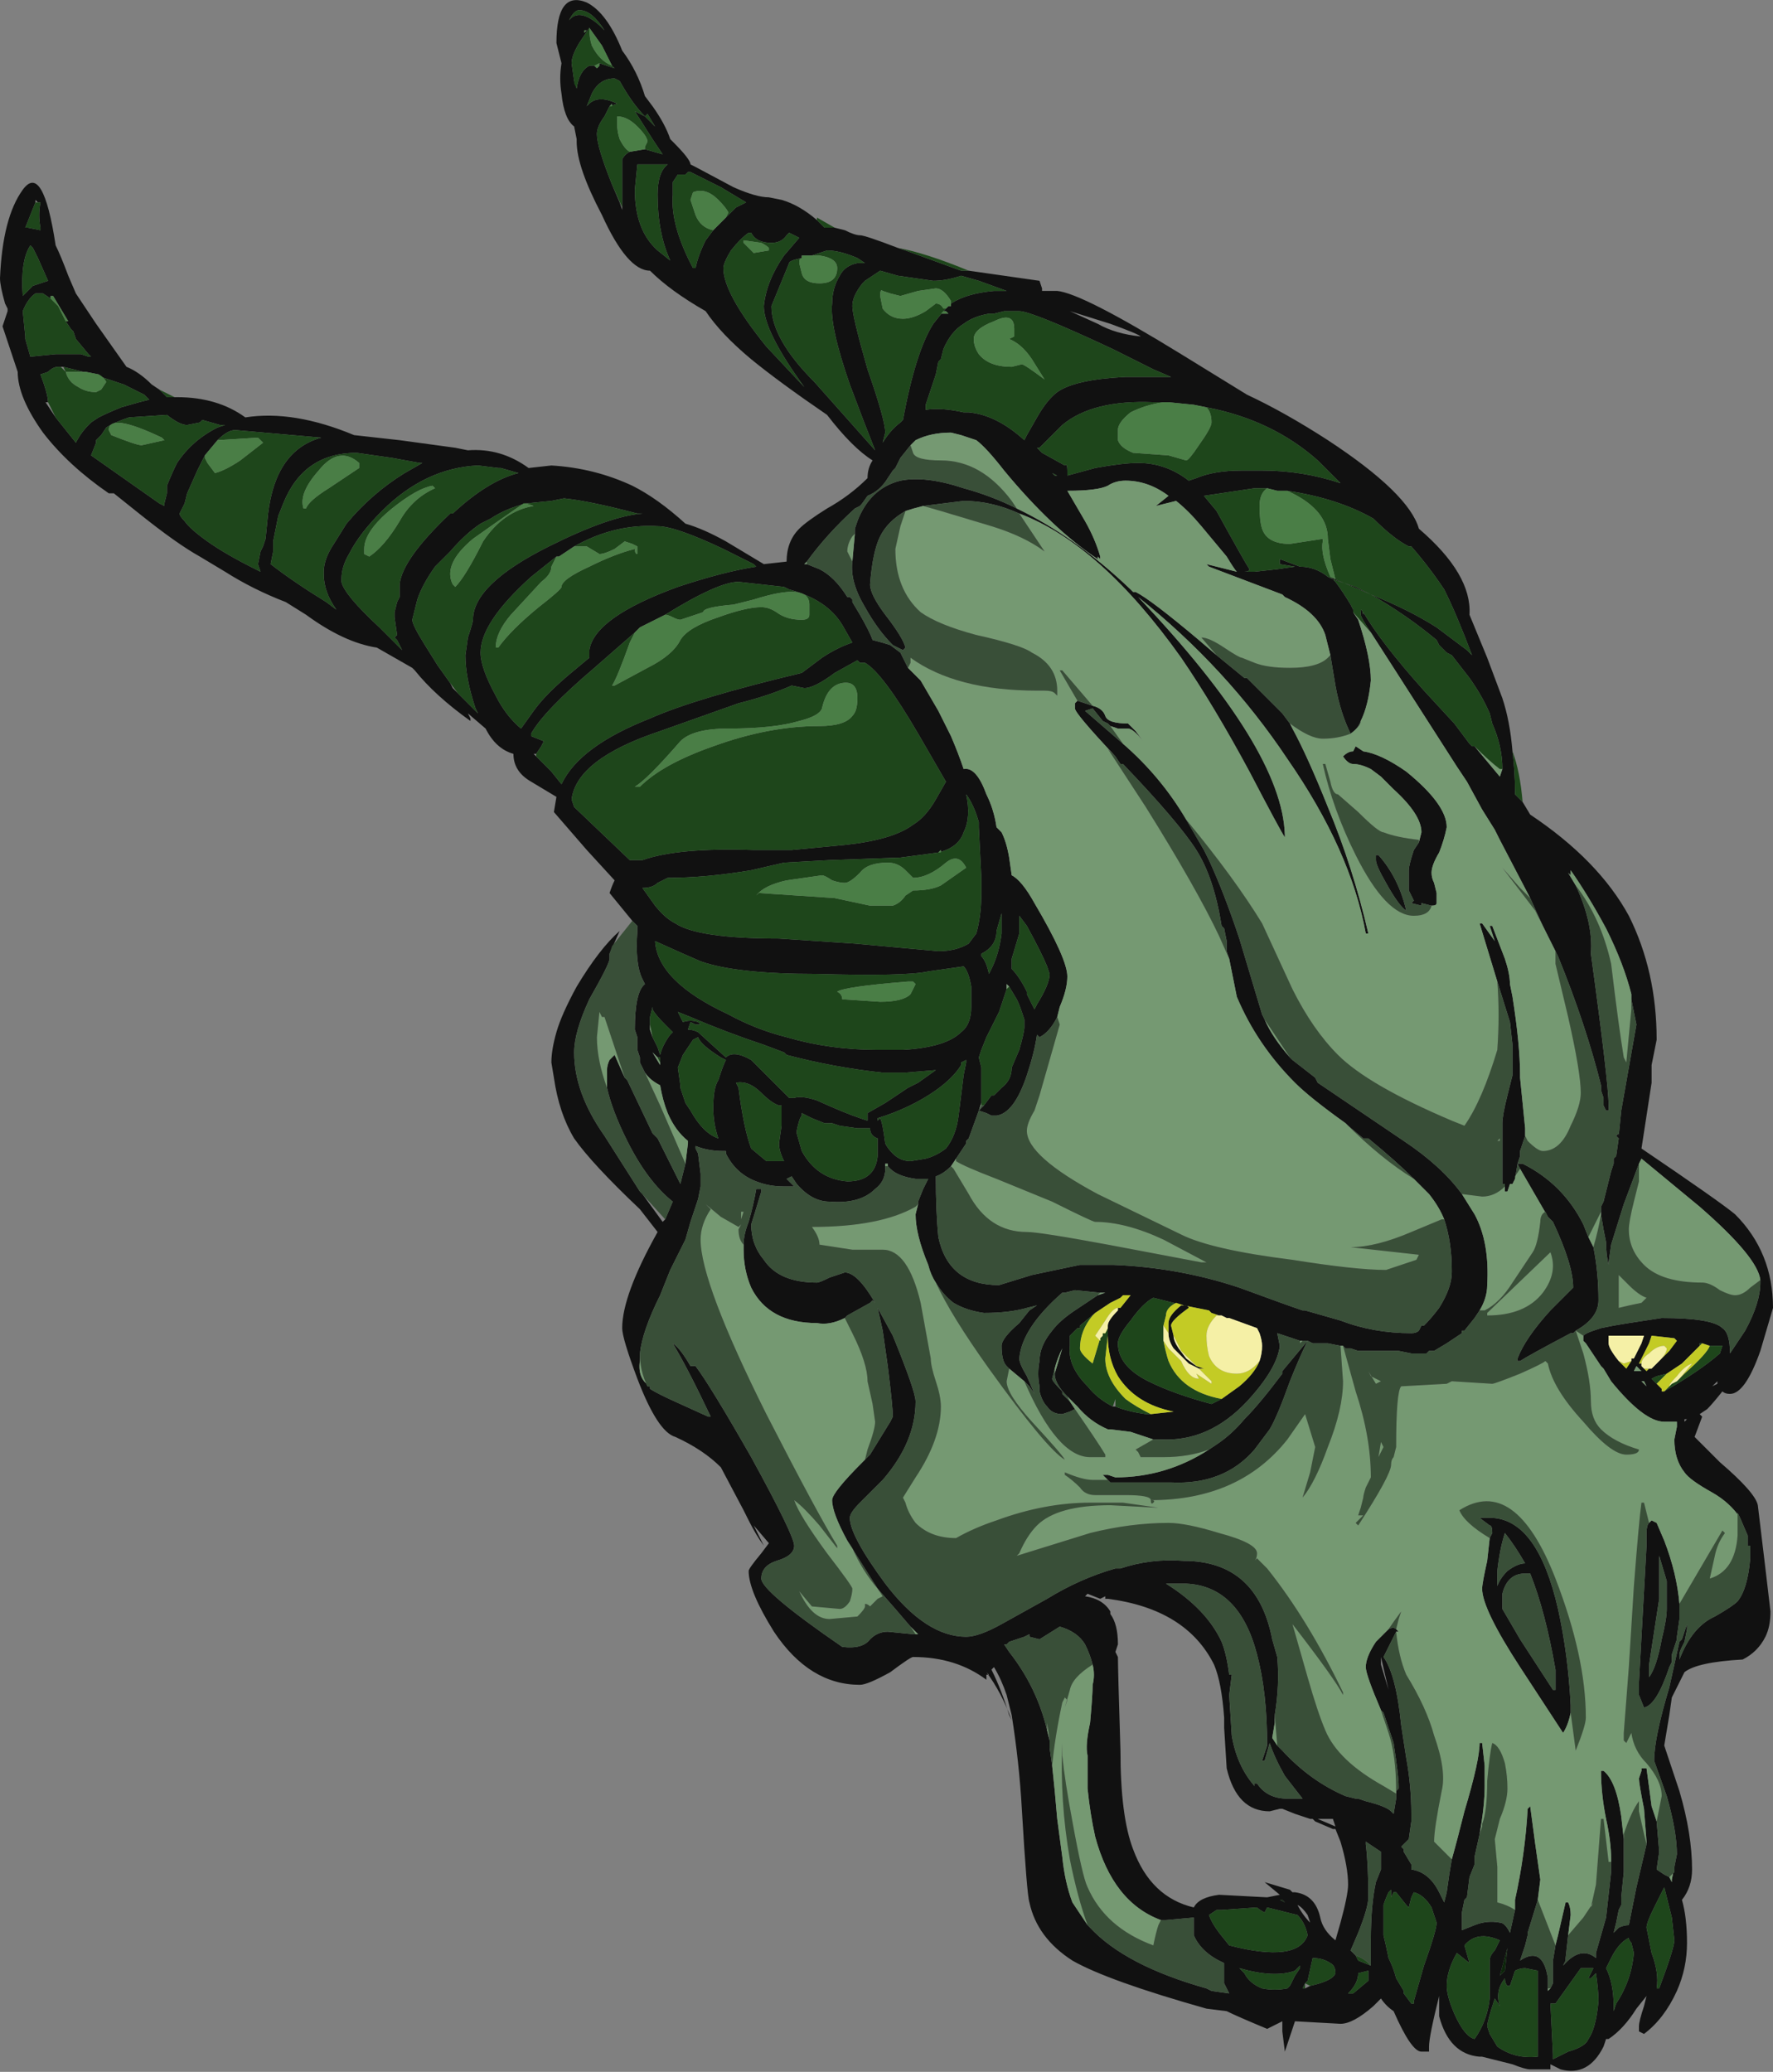 <?xml version="1.0" encoding="UTF-8" standalone="no"?>
<svg xmlns:ffdec="https://www.free-decompiler.com/flash" xmlns:xlink="http://www.w3.org/1999/xlink" ffdec:objectType="frame" height="286.65px" width="245.35px" xmlns="http://www.w3.org/2000/svg">
  <rect width="100%" height="100%" fill="#808080" stroke="none"/>
  <g transform="matrix(1.0, 0.0, 0.0, 1.0, 169.75, 196.7)">
    <use ffdec:characterId="169" height="40.95" transform="matrix(7.0, 0.0, 0.0, 7.0, -169.75, -196.7)" width="35.05" xlink:href="#shape0"/>
  </g>
  <defs>
    <g id="shape0" transform="matrix(1.0, 0.0, 0.0, 1.0, 24.25, 28.1)">
      <path d="M-1.15 -20.15 L-1.45 -20.15 Q-2.65 -20.2 -3.25 -19.7 L-3.7 -19.25 -3.75 -19.25 -3.65 -19.15 -3.2 -18.9 Q-3.15 -18.95 -3.15 -18.8 L-3.15 -18.7 -2.6 -18.85 Q-2.05 -18.95 -1.75 -18.95 -1.2 -18.95 -0.75 -18.6 L-0.6 -18.65 Q-0.25 -18.8 0.3 -18.8 L0.7 -18.8 Q1.5 -18.8 2.25 -18.55 L1.8 -19.0 Q0.9 -19.8 -0.4 -20.05 L-0.65 -20.1 -1.15 -20.15 M0.8 -18.45 L0.55 -18.45 -0.45 -18.3 -0.2 -18.0 Q0.35 -17.0 0.45 -16.85 0.45 -16.8 0.35 -16.8 L0.55 -16.8 1.0 -16.85 1.35 -16.9 1.05 -16.95 1.05 -17.05 1.45 -16.9 Q1.75 -16.9 2.0 -16.7 L2.05 -16.7 2.15 -16.65 2.85 -16.35 Q3.6 -16.05 4.15 -15.7 L4.75 -15.25 4.85 -15.15 Q4.55 -15.95 4.3 -16.45 4.0 -16.9 3.65 -17.3 L3.6 -17.3 Q3.3 -17.45 2.9 -17.85 2.2 -18.25 1.2 -18.4 L1.0 -18.4 0.8 -18.45 M-5.1 -22.75 L-3.7 -22.55 -3.65 -22.4 -3.65 -22.35 -3.35 -22.35 Q-2.85 -22.3 -0.9 -21.1 L0.4 -20.3 Q1.15 -19.95 2.0 -19.4 3.6 -18.35 3.8 -17.65 4.85 -16.75 4.8 -15.95 L5.15 -15.1 5.45 -14.3 Q5.6 -13.85 5.65 -13.25 5.7 -12.85 5.7 -12.45 L5.7 -12.4 5.85 -12.25 6.0 -12.0 Q7.35 -11.1 7.95 -10.0 8.5 -8.9 8.5 -7.55 L8.4 -7.05 8.4 -6.7 8.2 -5.4 Q9.75 -4.35 10.05 -4.1 10.8 -3.35 10.8 -2.25 L10.55 -1.4 Q10.25 -0.55 9.95 -0.55 9.85 -0.55 9.8 -0.6 9.6 -0.35 9.5 -0.25 L9.35 -0.15 9.4 -0.1 9.25 0.3 Q9.45 0.5 9.75 0.8 10.45 1.4 10.5 1.65 L10.65 2.9 10.75 3.75 Q10.75 4.05 10.65 4.25 10.5 4.55 10.2 4.7 9.3 4.75 9.05 4.95 L8.8 5.45 8.75 5.8 8.65 6.4 8.95 7.3 Q9.2 8.15 9.2 8.85 9.2 9.2 9.0 9.45 L9.0 9.45 Q9.1 9.8 9.1 10.3 9.1 10.8 8.9 11.25 8.65 11.8 8.25 12.1 L8.15 12.05 8.15 11.95 Q8.15 11.85 8.25 11.55 L8.3 11.35 8.1 11.6 Q7.85 12.0 7.55 12.2 L7.5 12.2 7.45 12.35 Q7.15 12.95 6.6 12.8 L6.4 12.7 6.4 12.8 6.0 12.8 Q5.9 12.8 5.65 12.7 L5.05 12.55 5.0 12.55 Q4.4 12.5 4.2 11.75 L4.2 11.35 Q4.0 12.15 4.0 12.35 L4.0 12.45 3.85 12.45 Q3.65 12.45 3.3 11.65 3.15 11.55 3.05 11.4 L2.9 11.55 Q2.5 11.9 2.25 11.9 L1.35 11.85 1.15 12.45 1.1 12.05 1.1 11.85 0.8 12.0 Q0.2 11.75 0.0 11.65 L-0.4 11.6 Q-2.35 11.05 -3.05 10.65 -3.75 10.2 -3.9 9.5 -3.95 9.35 -4.05 7.65 -4.1 6.75 -4.25 5.8 L-4.35 5.4 Q-4.45 5.1 -4.6 4.85 L-4.65 4.9 Q-4.45 5.3 -4.3 5.8 L-4.25 5.9 Q-4.45 5.35 -4.75 4.95 L-4.7 5.0 -4.75 5.0 -4.75 5.1 Q-5.35 4.65 -6.2 4.65 -6.25 4.65 -6.65 4.95 -7.1 5.2 -7.25 5.2 -8.25 5.2 -8.95 4.15 -9.45 3.35 -9.45 2.95 -9.45 2.9 -9.2 2.6 L-9.05 2.4 -9.35 2.05 -9.15 2.45 Q-9.3 2.25 -9.45 1.95 L-9.55 1.75 -10.0 0.9 Q-10.35 0.55 -10.9 0.3 -11.25 0.2 -11.65 -0.85 -11.95 -1.65 -11.95 -1.85 -11.95 -2.5 -11.25 -3.75 L-11.6 -4.2 Q-12.55 -5.1 -12.9 -5.6 -13.2 -6.1 -13.3 -6.8 L-13.35 -7.1 Q-13.35 -7.35 -13.25 -7.7 -13.15 -8.05 -12.85 -8.6 -12.4 -9.35 -12.0 -9.7 L-12.2 -9.25 -12.2 -9.15 Q-12.2 -9.05 -12.6 -8.35 -12.9 -7.7 -12.9 -7.3 -12.9 -6.5 -12.3 -5.65 L-11.6 -4.55 -11.55 -4.5 -11.15 -3.95 -11.1 -4.0 -10.95 -4.35 Q-11.45 -4.75 -11.85 -5.55 -12.15 -6.15 -12.25 -6.6 L-12.25 -6.95 Q-12.25 -7.05 -12.2 -7.15 L-12.1 -7.25 -11.9 -6.8 -11.85 -6.75 -11.35 -5.7 -11.25 -5.6 -10.8 -4.7 -10.7 -5.1 -10.65 -5.5 -10.65 -5.55 Q-10.9 -5.75 -11.05 -6.1 -11.15 -6.35 -11.2 -6.65 -11.4 -6.75 -11.5 -6.9 L-11.6 -7.1 -11.6 -7.2 -11.65 -7.35 -11.65 -7.6 -11.7 -7.75 Q-11.7 -8.5 -11.5 -8.65 L-11.55 -8.75 Q-11.7 -9.05 -11.65 -9.7 L-11.65 -9.75 -11.65 -9.8 -11.75 -9.9 -12.2 -10.45 Q-12.15 -10.6 -12.1 -10.7 L-12.65 -11.3 -13.3 -12.05 -13.25 -12.35 -13.75 -12.65 Q-14.1 -12.85 -14.1 -13.2 -14.45 -13.3 -14.65 -13.7 L-15.0 -14.0 -14.95 -13.9 -14.95 -13.85 Q-15.65 -14.35 -16.05 -14.85 L-16.1 -14.9 -16.8 -15.3 Q-17.45 -15.4 -18.2 -15.95 L-18.6 -16.2 Q-19.25 -16.45 -19.8 -16.8 L-20.3 -17.1 Q-20.75 -17.35 -21.5 -17.95 L-22.0 -18.35 -22.1 -18.35 Q-22.9 -18.9 -23.4 -19.55 -23.9 -20.25 -23.9 -20.75 L-24.2 -21.65 Q-24.15 -21.8 -24.1 -21.95 L-24.1 -22.0 -24.15 -22.1 Q-24.25 -22.45 -24.25 -22.6 -24.2 -23.8 -23.8 -24.35 -23.4 -24.9 -23.15 -23.25 -23.05 -23.05 -22.9 -22.65 L-22.75 -22.3 -22.35 -21.7 -21.75 -20.85 Q-21.5 -20.75 -21.25 -20.5 L-21.1 -20.4 -20.95 -20.25 -20.8 -20.25 -20.75 -20.25 Q-19.95 -20.25 -19.4 -19.85 -18.45 -20.0 -17.25 -19.5 L-16.35 -19.4 -15.25 -19.25 -15.0 -19.2 Q-14.35 -19.25 -13.8 -18.85 L-13.35 -18.9 Q-12.5 -18.85 -11.75 -18.5 -11.25 -18.25 -10.7 -17.75 -10.35 -17.65 -9.9 -17.4 L-9.15 -16.95 -8.7 -17.0 Q-8.7 -17.4 -8.45 -17.65 -8.3 -17.8 -7.9 -18.05 -7.45 -18.3 -7.1 -18.65 -7.1 -18.85 -7.0 -19.0 -7.4 -19.25 -7.9 -19.9 -8.85 -20.55 -9.4 -21.0 -10.0 -21.5 -10.3 -21.95 -11.0 -22.35 -11.4 -22.75 -11.85 -22.75 -12.35 -23.85 -12.85 -24.8 -12.85 -25.3 L-12.85 -25.35 -12.9 -25.6 Q-13.1 -25.75 -13.15 -26.25 -13.2 -26.55 -13.15 -26.85 L-13.25 -27.25 Q-13.25 -28.3 -12.65 -28.05 -12.25 -27.85 -11.95 -27.1 -11.65 -26.7 -11.5 -26.2 L-11.35 -26.0 Q-11.1 -25.65 -11.0 -25.35 L-10.95 -25.3 Q-10.6 -24.95 -10.6 -24.85 L-10.5 -24.8 -9.75 -24.4 Q-9.3 -24.2 -9.05 -24.2 L-8.8 -24.15 Q-8.45 -24.05 -8.1 -23.75 L-7.95 -23.6 -7.75 -23.6 -7.55 -23.55 Q-7.35 -23.45 -7.25 -23.45 -7.15 -23.45 -6.5 -23.2 L-6.35 -23.15 -5.25 -22.75 -5.1 -22.75 M2.1 -16.65 L2.0 -16.7 2.05 -16.7 2.15 -16.6 Q2.3 -16.4 2.45 -16.15 L2.5 -16.05 2.5 -16.0 2.6 -15.85 Q2.85 -15.1 2.85 -14.65 2.8 -14.15 2.65 -13.85 2.6 -13.7 2.45 -13.6 2.25 -14.0 2.15 -14.55 L2.05 -15.15 1.95 -15.55 Q1.8 -16.0 1.15 -16.3 L1.1 -16.35 -0.35 -16.9 -0.4 -16.95 0.2 -16.8 Q0.15 -16.85 0.0 -17.1 L-0.5 -17.7 Q-0.75 -18.0 -1.0 -18.2 L-1.4 -18.1 -1.15 -18.3 Q-1.55 -18.6 -2.0 -18.6 -2.2 -18.6 -2.35 -18.5 -2.55 -18.4 -3.15 -18.4 L-2.8 -17.8 Q-2.6 -17.45 -2.5 -17.1 L-2.5 -17.05 -2.55 -17.1 -2.55 -17.05 Q-3.45 -17.65 -4.4 -18.8 -4.75 -19.25 -4.95 -19.4 -5.1 -19.45 -5.25 -19.5 L-5.45 -19.55 Q-5.85 -19.55 -6.15 -19.4 L-6.25 -19.3 -6.45 -19.05 -6.55 -18.85 -6.6 -18.8 -6.7 -18.65 Q-6.85 -18.4 -7.1 -18.3 -7.2 -18.15 -7.25 -18.1 L-7.35 -18.05 Q-7.9 -17.55 -8.3 -17.0 L-8.35 -16.95 -8.3 -16.95 -8.05 -16.85 Q-7.75 -16.7 -7.5 -16.3 L-7.45 -16.3 -7.4 -16.25 -7.4 -16.2 -7.25 -15.95 Q-7.05 -15.6 -7.0 -15.45 -6.8 -15.4 -6.65 -15.35 L-6.45 -15.2 -6.3 -14.9 -6.05 -14.65 -5.7 -14.05 -5.45 -13.55 Q-5.3 -13.2 -5.2 -12.9 -4.95 -12.95 -4.75 -12.4 -4.6 -12.1 -4.55 -11.75 L-4.45 -11.65 Q-4.35 -11.45 -4.3 -11.15 L-4.25 -10.8 Q-4.05 -10.7 -3.8 -10.25 -3.15 -9.15 -3.15 -8.8 -3.15 -8.55 -3.3 -8.2 L-3.35 -8.0 Q-3.5 -7.7 -3.7 -7.6 L-3.75 -7.65 Q-3.8 -7.3 -3.95 -6.85 -4.2 -6.1 -4.55 -6.05 L-4.65 -6.05 -4.75 -6.1 -4.9 -6.15 -4.8 -6.25 -4.65 -6.45 -4.6 -6.45 -4.45 -6.6 Q-4.25 -6.75 -4.25 -7.0 L-4.1 -7.35 Q-4.0 -7.7 -4.0 -7.8 L-4.0 -7.95 -4.05 -8.1 Q-4.1 -8.25 -4.15 -8.35 L-4.3 -8.6 -4.35 -8.65 -4.35 -8.55 -4.5 -8.1 -4.75 -7.6 -4.85 -7.35 -4.9 -7.2 -4.85 -7.0 -4.85 -6.6 Q-4.85 -6.45 -4.85 -6.3 L-4.9 -6.15 -5.1 -5.6 -5.15 -5.55 -5.15 -5.5 -5.35 -5.2 -5.45 -5.05 Q-5.6 -4.9 -5.75 -4.85 -5.75 -4.15 -5.7 -3.65 -5.5 -2.7 -4.5 -2.7 L-3.85 -2.9 -2.9 -3.1 -2.25 -3.1 Q-0.95 -3.05 0.25 -2.65 1.2 -2.3 1.5 -2.2 L1.55 -2.2 2.25 -2.0 Q2.9 -1.75 3.65 -1.75 3.75 -1.75 3.8 -1.8 L3.85 -1.9 3.9 -1.9 Q4.05 -2.05 4.2 -2.25 4.45 -2.65 4.45 -2.95 L4.45 -3.0 Q4.45 -3.55 4.3 -4.0 4.2 -4.25 4.0 -4.5 L3.7 -4.8 Q3.35 -5.15 2.8 -5.6 L2.7 -5.6 2.4 -5.85 2.35 -5.9 Q1.65 -6.4 1.35 -6.7 0.6 -7.45 0.2 -8.4 L0.05 -9.15 0.0 -9.3 0.0 -9.5 -0.05 -9.75 -0.1 -9.8 Q-0.25 -10.75 -0.6 -11.3 -0.95 -11.85 -2.05 -13.0 L-2.1 -13.0 -2.2 -13.15 Q-3.0 -14.0 -3.0 -14.1 L-3.0 -14.2 -2.95 -14.25 -2.65 -14.15 Q-2.45 -14.1 -2.4 -13.95 -2.35 -13.8 -1.95 -13.8 L-1.8 -13.65 -1.65 -13.45 Q-1.85 -13.7 -1.95 -13.7 L-2.15 -13.7 -2.3 -13.75 -2.35 -13.8 -2.45 -13.85 -2.65 -14.1 -2.8 -14.05 -2.05 -13.4 Q-1.3 -12.75 -0.8 -11.9 L-0.45 -11.3 -0.35 -11.1 Q-0.05 -10.45 0.25 -9.55 L0.7 -8.05 0.75 -7.95 Q0.9 -7.6 1.25 -7.2 L1.3 -7.15 1.75 -6.8 1.8 -6.7 3.5 -5.55 Q4.25 -5.05 4.65 -4.5 L4.9 -4.1 Q5.2 -3.55 5.15 -2.7 5.15 -2.45 5.0 -2.2 L4.9 -2.05 4.7 -1.8 4.65 -1.8 4.65 -1.75 4.35 -1.55 4.1 -1.4 4.0 -1.4 3.95 -1.35 3.65 -1.35 3.4 -1.4 2.6 -1.4 2.45 -1.45 2.35 -1.45 2.3 -1.5 2.25 -1.5 2.0 -1.55 1.7 -1.55 1.6 -1.6 Q1.45 -1.3 1.25 -0.8 1.0 -0.1 0.85 0.15 L0.55 0.55 Q-0.05 1.25 -1.1 1.2 L-2.3 1.2 -2.35 1.15 -2.45 1.05 -2.35 1.05 -2.2 1.1 Q-1.2 1.1 -0.35 0.55 L-0.2 0.45 Q0.1 0.25 0.35 -0.05 0.65 -0.35 1.1 -0.95 L1.1 -1.0 1.6 -1.6 1.5 -1.6 1.45 -1.6 1.0 -1.75 1.05 -1.5 Q1.0 -1.05 0.4 -0.4 -0.35 0.4 -1.3 0.35 L-1.45 0.35 -1.9 0.2 -2.3 0.15 -2.35 0.15 Q-2.7 0.0 -2.95 -0.3 L-3.15 -0.5 Q-3.4 -0.75 -3.4 -0.95 L-3.25 -1.45 Q-3.35 -1.25 -3.4 -1.05 L-3.45 -0.85 Q-3.45 -0.8 -3.25 -0.6 L-3.25 -0.55 -3.1 -0.4 -3.0 -0.25 -3.1 -0.2 -3.25 -0.15 Q-3.45 -0.15 -3.55 -0.3 -3.65 -0.4 -3.7 -0.6 L-3.7 -0.7 Q-3.75 -0.95 -3.7 -1.2 -3.7 -1.5 -3.45 -1.8 -3.3 -2.0 -3.0 -2.2 L-2.55 -2.5 -2.4 -2.55 -2.5 -2.55 -3.0 -2.6 -3.2 -2.55 -3.25 -2.55 Q-4.05 -1.85 -4.1 -1.25 -4.1 -1.15 -3.95 -0.9 L-3.8 -0.55 -3.9 -0.7 -4.0 -0.8 -4.3 -1.05 -4.35 -1.1 Q-4.45 -1.2 -4.45 -1.5 -4.45 -1.65 -4.1 -1.95 L-3.9 -2.2 -3.75 -2.3 -3.95 -2.25 Q-4.3 -2.15 -4.8 -2.15 -5.15 -2.2 -5.4 -2.35 -5.6 -2.5 -5.75 -2.75 -5.85 -2.9 -5.9 -3.1 -6.15 -3.7 -6.15 -4.1 L-6.1 -4.3 -6.1 -4.35 -6.0 -4.6 -5.9 -4.8 -6.15 -4.8 Q-6.5 -4.85 -6.65 -5.0 L-6.7 -5.05 -6.7 -5.1 -6.75 -5.1 -6.75 -5.05 -6.75 -5.0 Q-6.75 -4.75 -6.95 -4.6 -7.25 -4.3 -7.85 -4.35 -8.2 -4.35 -8.5 -4.7 L-8.6 -4.85 -8.7 -4.8 -8.55 -4.65 -8.75 -4.65 Q-9.05 -4.65 -9.3 -4.75 -9.7 -4.9 -9.9 -5.3 L-9.9 -5.35 -9.95 -5.35 Q-10.25 -5.35 -10.5 -5.45 L-10.5 -5.4 -10.45 -5.3 -10.4 -4.9 -10.4 -4.65 -10.45 -4.4 -10.6 -3.95 -10.7 -3.6 -11.0 -3.0 -11.2 -2.5 Q-11.55 -1.8 -11.6 -1.35 L-11.6 -1.2 Q-11.65 -0.85 -11.4 -0.7 L-11.4 -0.65 Q-11.25 -0.55 -10.8 -0.35 L-10.25 -0.1 -10.2 -0.1 Q-10.65 -1.05 -10.95 -1.55 -10.8 -1.45 -10.6 -1.1 L-10.5 -1.1 Q-10.2 -0.7 -9.4 0.7 -8.55 2.25 -8.55 2.45 -8.55 2.65 -8.9 2.75 -9.2 2.85 -9.2 3.1 -9.2 3.35 -7.6 4.45 -7.2 4.5 -7.05 4.3 -6.9 4.15 -6.7 4.15 L-6.2 4.2 -6.1 4.2 -6.25 4.05 -6.55 3.7 -6.9 3.3 -7.5 2.35 Q-7.8 1.8 -7.8 1.55 -7.8 1.4 -7.2 0.8 L-7.05 0.65 -6.65 0.0 -6.6 -0.1 Q-6.6 -0.3 -6.7 -1.1 L-6.8 -1.8 -6.9 -2.25 -6.6 -1.7 Q-6.15 -0.6 -6.15 -0.4 -6.15 0.4 -6.8 1.15 L-7.25 1.6 Q-7.45 1.8 -7.45 1.9 -7.45 2.25 -6.75 3.2 -5.95 4.25 -5.15 4.25 -4.9 4.25 -4.45 4.0 L-3.55 3.5 Q-2.9 3.1 -2.2 2.9 L-2.1 2.9 Q-1.5 2.7 -0.85 2.75 0.6 2.75 0.9 4.3 L1.0 4.65 Q1.05 5.2 0.95 5.8 L0.95 5.95 0.9 6.25 1.0 6.4 1.1 6.5 Q1.65 7.1 2.35 7.4 L2.55 7.45 2.6 7.45 2.75 7.5 Q3.15 7.6 3.25 7.7 L3.3 7.75 3.35 7.45 3.35 7.3 3.4 7.25 3.4 7.2 Q3.4 7.0 3.3 6.35 L3.1 5.75 3.05 5.7 Q2.75 5.0 2.75 4.85 2.75 4.65 2.95 4.35 3.1 4.2 3.2 4.1 3.3 4.05 3.35 4.1 L3.4 4.15 3.35 4.15 Q3.3 4.25 3.2 4.45 L3.1 4.65 Q3.35 5.0 3.45 6.0 L3.55 6.65 Q3.65 7.2 3.65 7.75 L3.65 7.9 3.6 8.25 3.45 8.4 3.5 8.45 3.5 8.5 3.65 8.75 3.65 8.85 Q4.0 8.9 4.2 9.3 L4.3 9.5 4.35 9.3 4.4 8.95 4.45 8.65 Q4.55 8.3 4.7 7.7 5.0 6.7 5.0 6.35 L5.05 6.35 5.1 6.8 5.1 7.2 Q5.1 7.6 5.0 8.15 L4.9 8.6 4.9 8.75 4.8 9.0 4.75 9.4 4.7 9.45 4.65 9.7 4.65 10.05 4.9 9.95 Q5.15 9.85 5.4 9.9 5.45 9.9 5.5 9.95 5.55 10.0 5.6 10.1 L5.7 9.65 5.7 9.45 Q5.9 8.55 5.95 7.65 L6.0 7.6 6.1 8.35 6.2 9.05 6.15 9.45 5.95 10.1 5.95 10.15 5.9 10.35 5.8 10.65 Q6.25 10.35 6.35 11.0 L6.35 11.2 6.35 11.25 6.4 11.2 6.45 11.1 Q6.45 10.95 6.45 10.8 L6.45 10.65 6.5 10.35 6.55 10.15 6.7 9.5 6.75 9.5 Q6.8 9.6 6.8 9.75 L6.75 10.15 6.7 10.6 6.7 10.65 6.65 10.75 Q7.0 10.35 7.3 10.6 L7.3 10.5 7.5 9.8 7.6 8.9 7.6 8.65 Q7.6 8.3 7.5 7.85 7.4 7.35 7.4 6.9 L7.45 6.9 Q7.7 7.1 7.8 7.8 L7.85 8.25 7.85 8.9 7.8 9.4 7.8 9.55 7.75 9.65 7.7 9.9 7.65 10.1 Q7.7 10.05 7.75 10.0 7.85 9.95 7.95 9.95 L8.1 9.2 8.3 8.35 8.3 8.3 8.25 7.65 Q8.15 7.15 8.15 7.05 L8.2 6.9 8.2 6.85 8.3 6.85 8.4 7.6 8.5 7.9 8.55 8.5 8.5 8.85 8.65 8.95 8.75 9.0 8.8 9.1 8.8 9.05 8.85 8.8 8.9 8.55 Q8.9 8.1 8.7 7.4 L8.45 6.7 Q8.45 6.25 8.75 5.25 L8.95 4.35 9.0 4.3 9.1 4.0 9.1 4.1 9.05 4.35 9.0 4.45 Q8.95 4.55 8.95 4.6 L8.95 4.7 Q9.2 4.05 9.65 3.85 10.0 3.65 10.1 3.55 10.3 3.3 10.35 2.7 L10.35 2.45 10.3 2.45 10.3 2.25 10.15 1.9 Q9.95 1.6 9.6 1.4 9.15 1.15 9.05 1.0 8.85 0.75 8.85 0.35 L8.9 0.1 8.9 0.0 8.65 0.0 Q8.25 0.0 7.6 -0.8 L7.45 -1.05 7.4 -1.1 7.1 -1.55 7.05 -1.6 7.05 -1.7 Q7.1 -1.75 7.25 -1.8 L7.4 -1.85 7.65 -1.9 7.95 -1.95 8.6 -2.05 Q9.6 -2.05 9.8 -1.85 9.95 -1.75 9.95 -1.35 L10.25 -1.8 Q10.55 -2.35 10.55 -2.75 L10.55 -2.8 Q10.5 -3.25 9.35 -4.25 L8.2 -5.2 8.15 -5.1 7.85 -4.3 7.6 -3.5 7.55 -3.15 7.55 -3.1 Q7.5 -3.3 7.5 -3.55 L7.45 -3.8 7.4 -4.1 7.4 -4.15 7.4 -4.25 7.45 -4.35 7.6 -4.95 7.65 -5.1 7.65 -5.2 7.7 -5.25 7.75 -5.6 7.7 -5.65 7.75 -5.7 7.75 -5.65 7.8 -6.15 8.1 -7.85 8.0 -8.35 8.0 -8.45 Q7.85 -9.05 7.5 -9.75 7.15 -10.4 6.8 -10.9 L6.8 -10.8 6.75 -10.85 6.9 -10.6 Q7.25 -9.85 7.2 -9.25 7.55 -6.7 7.55 -6.25 L7.55 -6.15 7.5 -6.15 7.45 -6.25 7.45 -6.4 7.4 -6.55 7.4 -6.65 Q7.1 -7.85 6.55 -9.2 L6.5 -9.3 6.25 -9.8 6.0 -10.35 5.4 -11.5 5.3 -11.7 5.05 -12.1 4.75 -12.65 4.55 -12.95 3.3 -14.9 2.85 -15.6 Q2.65 -15.9 2.65 -15.95 2.65 -16.15 2.7 -15.95 L2.7 -16.0 Q3.05 -15.4 3.9 -14.45 L4.5 -13.8 4.8 -13.4 4.85 -13.35 4.9 -13.35 5.4 -12.75 5.45 -12.9 Q5.45 -13.35 5.25 -13.8 L5.2 -14.0 Q5.05 -14.35 4.8 -14.7 L4.45 -15.15 4.35 -15.2 4.2 -15.35 4.15 -15.45 Q3.55 -15.95 2.85 -16.35 L2.55 -16.5 2.1 -16.65 M-0.2 -15.15 L0.35 -14.7 0.4 -14.7 1.1 -14.0 1.25 -13.8 1.3 -13.7 Q1.6 -13.15 2.0 -12.15 2.5 -10.95 2.8 -9.65 L2.75 -9.65 Q2.45 -11.3 1.2 -13.1 0.0 -14.9 -1.75 -16.3 1.1 -13.3 1.15 -11.6 L1.15 -11.55 Q1.05 -11.7 0.45 -12.85 -0.25 -14.15 -0.9 -15.1 -2.5 -17.35 -4.1 -17.95 -4.65 -18.2 -5.2 -18.2 L-6.0 -18.1 Q-6.2 -18.05 -6.35 -18.0 -6.7 -17.8 -6.85 -17.5 -7.0 -17.2 -7.05 -16.55 -7.05 -16.35 -6.75 -15.95 -6.4 -15.5 -6.35 -15.3 L-6.4 -15.25 -6.6 -15.35 Q-6.9 -15.65 -7.15 -16.1 -7.45 -16.6 -7.4 -17.0 L-7.35 -17.55 -7.35 -17.65 -7.3 -17.8 Q-7.05 -18.45 -6.45 -18.6 -5.95 -18.7 -5.2 -18.45 -4.65 -18.3 -4.15 -18.05 -3.0 -17.5 -1.9 -16.45 L-1.85 -16.4 -1.8 -16.4 Q-1.5 -16.25 -0.55 -15.45 L-0.2 -15.15 M5.9 -5.65 L5.8 -5.35 5.8 -5.25 5.75 -5.1 5.85 -5.1 Q6.65 -4.7 7.05 -3.9 L7.15 -3.65 7.25 -3.45 Q7.35 -2.95 7.35 -2.4 7.35 -2.05 6.9 -1.8 L6.85 -1.75 6.8 -1.75 Q5.95 -1.3 5.8 -1.2 L5.75 -1.2 5.75 -1.25 Q5.9 -1.65 6.4 -2.2 L6.85 -2.65 Q6.85 -3.1 6.45 -3.95 L6.35 -4.05 5.8 -5.0 5.75 -5.1 5.7 -4.8 5.65 -4.7 5.6 -4.7 5.55 -4.55 5.5 -4.55 5.5 -4.65 5.5 -4.7 5.45 -4.7 5.45 -5.9 Q5.45 -6.05 5.55 -6.45 L5.65 -6.85 5.65 -7.45 5.6 -7.9 5.35 -8.7 5.0 -9.85 5.05 -9.85 5.3 -9.5 5.2 -9.8 5.25 -9.8 5.5 -9.15 Q5.6 -8.85 5.6 -8.65 L5.65 -8.4 Q5.8 -7.45 5.8 -6.85 L5.8 -6.8 5.9 -5.8 5.9 -5.65 M3.8 -11.45 L3.85 -11.65 Q3.85 -12.0 3.3 -12.5 L3.05 -12.75 2.85 -12.9 Q2.65 -13.0 2.5 -13.0 2.4 -13.0 2.3 -13.15 2.4 -13.25 2.5 -13.25 L2.55 -13.35 2.7 -13.25 Q3.05 -13.2 3.55 -12.85 4.35 -12.2 4.35 -11.75 4.3 -11.5 4.2 -11.25 4.05 -11.0 4.05 -10.85 4.05 -10.75 4.1 -10.65 L4.15 -10.45 4.15 -10.25 Q4.15 -10.2 4.05 -10.2 L3.85 -10.25 3.85 -10.2 3.65 -10.25 3.7 -10.3 Q3.65 -10.4 3.6 -10.5 3.6 -10.6 3.6 -10.9 3.6 -11.0 3.7 -11.3 L3.8 -11.45 M2.95 -11.1 L2.95 -11.2 3.0 -11.2 Q3.4 -10.75 3.55 -10.1 3.4 -10.2 3.15 -10.65 2.95 -11.0 2.95 -11.1 M0.65 -1.2 Q0.7 -1.35 0.7 -1.5 0.7 -1.6 0.65 -1.75 L0.6 -1.85 0.05 -2.05 0.0 -2.05 -0.1 -2.1 -0.15 -2.1 -0.3 -2.15 -0.35 -2.2 -0.85 -2.3 -1.45 -2.45 Q-1.65 -2.35 -1.9 -2.0 -2.15 -1.7 -2.15 -1.55 -2.15 -1.1 -1.55 -0.8 -1.05 -0.55 -0.3 -0.35 L-0.1 -0.45 0.25 -0.7 Q0.55 -0.95 0.65 -1.2 M8.45 -1.1 L8.75 -1.4 8.9 -1.6 8.85 -1.65 8.4 -1.7 8.35 -1.55 Q8.3 -1.45 8.2 -1.25 L8.15 -1.15 8.2 -1.15 8.2 -1.1 8.25 -1.05 8.3 -1.0 8.35 -1.05 8.4 -1.05 8.45 -1.1 M8.0 -1.2 L8.0 -1.25 8.05 -1.25 8.2 -1.55 8.25 -1.7 7.55 -1.7 7.55 -1.55 Q7.55 -1.45 7.75 -1.2 L7.9 -1.05 8.0 -1.2 M8.05 -0.95 L8.05 -0.95 M8.2 -1.0 L8.1 -1.1 8.05 -1.0 8.2 -1.0 M8.25 -0.8 L8.2 -0.8 8.3 -0.7 8.25 -0.8 M8.5 -0.75 L8.6 -0.65 8.6 -0.6 8.65 -0.6 Q9.35 -1.0 9.75 -1.35 L9.8 -1.5 9.55 -1.5 9.4 -1.55 9.35 -1.55 9.35 -1.5 9.0 -1.15 8.7 -0.95 8.5 -0.9 8.4 -0.85 8.5 -0.75 M9.2 -1.55 L9.2 -1.55 M8.9 -1.6 L8.9 -1.6 M9.05 -0.05 L9.05 0.0 9.1 -0.05 9.05 -0.05 M9.6 -0.7 L9.7 -0.75 9.7 -0.8 9.6 -0.7 9.6 -0.7 M-23.5 -24.1 L-23.55 -24.15 -23.55 -24.1 -23.75 -23.6 -23.7 -23.6 -23.45 -23.55 -23.45 -23.6 Q-23.5 -23.85 -23.45 -24.1 L-23.5 -24.1 M-23.65 -23.25 Q-23.85 -22.95 -23.8 -22.25 L-23.6 -22.45 -23.3 -22.55 -23.5 -23.0 -23.6 -23.2 -23.65 -23.25 M-23.25 -22.2 L-23.4 -22.3 -23.55 -22.3 Q-23.7 -22.2 -23.8 -21.95 L-23.75 -21.45 -23.75 -21.4 -23.65 -21.05 -23.15 -21.1 -22.65 -21.1 -22.5 -21.05 -22.45 -21.05 -22.5 -21.1 -22.75 -21.4 -22.8 -21.55 -22.85 -21.6 -22.95 -21.75 -22.9 -21.75 -23.2 -22.25 -23.25 -22.25 -23.25 -22.2 M-23.05 -20.85 L-23.1 -20.85 Q-23.2 -20.85 -23.3 -20.75 L-23.45 -20.7 Q-23.3 -20.3 -23.3 -20.15 L-23.35 -20.15 -23.15 -19.85 -22.75 -19.35 Q-22.65 -19.55 -22.5 -19.7 L-22.45 -19.75 -22.3 -19.85 Q-22.1 -19.95 -21.85 -20.05 L-21.5 -20.15 -21.3 -20.2 -21.4 -20.3 -21.8 -20.5 -22.25 -20.65 -22.3 -20.7 -22.55 -20.75 -22.6 -20.75 -23.0 -20.85 -23.05 -20.85 M-5.45 -22.1 Q-5.15 -22.3 -4.6 -22.35 L-4.35 -22.35 -4.9 -22.55 -5.25 -22.65 Q-5.55 -22.55 -5.8 -22.55 L-6.5 -22.65 -6.85 -22.75 -7.15 -22.55 -7.2 -22.5 Q-7.4 -22.25 -7.4 -22.05 -7.4 -21.85 -7.1 -20.8 -6.75 -19.8 -6.75 -19.55 L-6.8 -19.35 Q-6.65 -19.6 -6.45 -19.75 L-6.4 -19.8 Q-6.15 -21.15 -5.8 -21.7 L-5.6 -21.95 -5.55 -22.0 -5.5 -22.05 -5.45 -22.05 -5.45 -22.1 M-5.2 -21.7 Q-5.45 -21.55 -5.6 -21.2 L-5.65 -21.0 -5.7 -20.95 -5.75 -20.7 -5.95 -20.1 -5.95 -20.0 Q-5.65 -20.05 -5.2 -19.95 L-5.1 -19.95 Q-4.55 -19.9 -4.0 -19.4 L-3.95 -19.5 -3.75 -19.85 Q-3.55 -20.2 -3.35 -20.35 -3.0 -20.6 -2.0 -20.65 L-1.1 -20.65 -1.45 -20.8 -2.25 -21.2 Q-3.85 -21.95 -4.1 -21.95 L-4.4 -21.95 -4.6 -21.9 -4.7 -21.9 Q-5.0 -21.85 -5.2 -21.7 M-5.6 -21.95 L-5.65 -21.9 -5.5 -21.9 -5.55 -21.95 -5.6 -21.95 M-3.1 -21.95 L-2.55 -21.7 Q-2.2 -21.5 -1.7 -21.45 -1.75 -21.5 -2.3 -21.7 L-3.1 -21.95 M-11.5 -25.8 L-11.3 -25.6 -11.45 -25.85 -11.5 -25.8 Q-11.75 -26.05 -12.0 -26.5 L-12.1 -26.55 Q-12.4 -26.55 -12.55 -26.25 L-12.65 -26.0 Q-12.45 -26.25 -12.05 -26.05 L-12.2 -26.0 -12.3 -25.8 Q-12.45 -25.6 -12.45 -25.45 -12.45 -25.2 -12.15 -24.45 L-12.0 -24.1 -11.95 -23.95 -11.95 -24.0 -11.95 -24.95 Q-11.9 -25.05 -11.8 -25.1 L-11.5 -25.15 -11.15 -25.05 -11.35 -25.35 -11.7 -25.9 -11.5 -25.8 M-12.2 -26.0 L-12.15 -26.0 -12.15 -26.05 -12.2 -26.0 M-9.9 -23.8 Q-9.8 -23.9 -9.7 -24.0 L-9.5 -24.1 -10.0 -24.4 -10.6 -24.7 -10.65 -24.7 -10.7 -24.65 -10.85 -24.65 -10.95 -24.5 -10.95 -24.25 Q-11.0 -23.65 -10.55 -22.8 L-10.5 -22.8 Q-10.45 -23.05 -10.3 -23.35 L-10.15 -23.55 -9.9 -23.8 M-9.8 -23.15 Q-9.95 -22.9 -9.95 -22.8 -9.95 -22.3 -9.1 -21.25 L-8.35 -20.45 Q-9.15 -21.55 -9.15 -22.05 -9.1 -22.55 -8.75 -23.05 L-8.45 -23.4 -8.65 -23.5 -8.7 -23.45 Q-8.8 -23.3 -9.0 -23.3 -9.3 -23.3 -9.4 -23.5 L-9.45 -23.5 Q-9.6 -23.4 -9.8 -23.15 M-11.0 -22.95 Q-11.25 -23.5 -11.25 -24.25 -11.25 -24.7 -11.05 -24.85 L-11.65 -24.85 -11.7 -24.35 Q-11.7 -23.55 -11.25 -23.15 L-11.0 -22.95 M-8.2 -23.05 L-8.4 -23.05 -8.4 -23.0 Q-8.65 -22.95 -8.65 -22.9 L-9.0 -22.05 Q-9.0 -21.4 -8.15 -20.55 L-6.95 -19.2 Q-7.15 -19.7 -7.45 -20.5 -7.85 -21.65 -7.8 -22.1 -7.8 -22.4 -7.65 -22.65 -7.55 -22.85 -7.3 -22.9 L-7.15 -22.9 -7.3 -23.0 Q-7.65 -23.15 -7.9 -23.15 L-8.2 -23.05 M-9.3 -16.9 L-9.35 -16.95 -9.95 -17.25 Q-10.9 -17.7 -11.25 -17.7 -12.1 -17.75 -12.9 -17.3 L-13.2 -17.1 -13.25 -17.1 -13.75 -16.7 Q-14.75 -15.8 -14.75 -15.2 -14.75 -14.9 -14.45 -14.35 -14.25 -13.95 -13.95 -13.7 L-13.7 -14.05 Q-13.45 -14.4 -12.9 -14.85 L-12.6 -15.1 -12.6 -15.25 Q-12.5 -15.9 -10.85 -16.5 -9.95 -16.8 -9.3 -16.9 M-11.7 -15.6 L-12.5 -14.9 Q-13.5 -14.05 -13.75 -13.6 L-13.75 -13.55 -13.5 -13.45 -13.55 -13.35 -13.65 -13.2 -13.7 -13.2 -13.65 -13.15 -13.35 -12.85 -13.15 -12.6 Q-12.8 -13.35 -11.4 -13.9 -10.5 -14.3 -8.4 -14.8 L-8.0 -15.1 Q-7.7 -15.3 -7.4 -15.4 L-7.6 -15.75 Q-7.9 -16.25 -8.65 -16.45 L-8.75 -16.5 -9.65 -16.6 Q-10.05 -16.6 -11.1 -15.95 L-11.6 -15.7 -11.7 -15.6 M-8.6 -14.55 Q-9.05 -14.35 -9.65 -14.2 L-11.2 -13.65 Q-12.85 -13.1 -12.95 -12.3 L-12.9 -12.15 -11.8 -11.1 -11.55 -11.1 Q-10.85 -11.35 -9.35 -11.3 L-8.6 -11.3 -7.55 -11.4 Q-6.6 -11.5 -6.2 -11.8 -5.95 -11.95 -5.75 -12.3 L-5.55 -12.65 -6.1 -13.6 Q-6.8 -14.8 -7.15 -15.0 L-7.25 -15.0 -7.3 -15.05 -7.75 -14.8 Q-8.15 -14.5 -8.35 -14.5 L-8.6 -14.55 M-3.4 -18.7 L-3.35 -18.7 -3.45 -18.75 -3.4 -18.7 M-13.0 -27.7 L-13.0 -27.7 Q-12.8 -27.95 -12.4 -27.6 L-12.3 -27.5 Q-12.55 -27.9 -12.8 -27.9 -12.9 -27.9 -13.0 -27.7 M-12.7 -27.5 L-12.7 -27.45 -12.65 -27.5 -12.7 -27.5 M-12.15 -26.8 L-12.35 -27.2 -12.6 -27.55 -12.8 -27.25 Q-12.95 -27.0 -12.95 -26.85 L-12.9 -26.5 -12.85 -26.35 Q-12.8 -26.7 -12.6 -26.8 L-12.5 -26.8 -12.45 -26.75 -12.4 -26.8 -12.4 -26.85 -12.1 -26.75 -12.15 -26.8 M-19.9 -19.7 L-20.25 -19.8 -20.3 -19.75 -20.55 -19.7 Q-20.7 -19.7 -20.95 -19.9 L-21.7 -19.85 Q-22.0 -19.75 -22.15 -19.65 L-22.25 -19.5 -22.35 -19.4 -22.35 -19.35 -22.45 -19.1 -21.1 -18.15 -21.0 -18.1 -21.0 -18.15 -20.95 -18.35 -20.95 -18.5 Q-20.85 -18.75 -20.75 -18.95 -20.45 -19.4 -19.95 -19.65 L-19.8 -19.7 -19.9 -19.7 M-19.95 -19.4 L-20.2 -19.1 -20.35 -18.8 -20.55 -18.35 -20.6 -18.15 -20.7 -17.95 Q-20.7 -17.9 -20.6 -17.8 -20.5 -17.65 -20.15 -17.4 -19.8 -17.15 -19.2 -16.85 L-19.1 -16.8 -19.15 -16.95 -19.1 -17.2 -19.05 -17.3 -19.0 -17.45 -18.95 -17.95 Q-18.8 -19.2 -17.9 -19.45 L-19.6 -19.6 Q-19.75 -19.6 -19.95 -19.4 M-18.75 -17.9 L-18.85 -17.4 -18.85 -17.2 -18.9 -16.95 Q-18.45 -16.6 -17.8 -16.2 L-17.6 -16.05 Q-17.85 -16.4 -17.85 -16.75 L-17.85 -16.8 Q-17.85 -17.05 -17.65 -17.35 L-17.4 -17.75 Q-16.9 -18.35 -16.25 -18.75 L-15.9 -18.95 -15.95 -18.95 -16.5 -19.05 -17.2 -19.15 Q-18.25 -19.15 -18.65 -18.15 L-18.75 -17.9 M-17.5 -16.6 Q-17.45 -16.35 -16.75 -15.7 L-16.3 -15.25 -16.4 -15.45 -16.45 -15.5 -16.4 -15.55 -16.45 -15.9 -16.45 -16.0 -16.4 -16.2 -16.35 -16.3 -16.35 -16.55 Q-16.3 -17.05 -15.35 -17.95 L-15.3 -17.95 Q-14.6 -18.6 -14.0 -18.75 L-14.35 -18.85 -14.4 -18.85 -14.8 -18.9 Q-15.85 -18.85 -16.7 -18.0 -17.15 -17.55 -17.35 -17.15 -17.5 -16.9 -17.5 -16.65 L-17.5 -16.6 M-13.85 -18.15 Q-14.25 -18.05 -14.55 -17.85 L-14.75 -17.75 Q-15.05 -17.55 -15.35 -17.2 L-15.65 -16.9 Q-15.9 -16.55 -16.0 -16.25 L-16.1 -15.85 Q-16.1 -15.75 -15.85 -15.35 L-15.6 -14.95 -15.35 -14.6 -15.3 -14.5 -15.2 -14.4 -14.8 -14.0 -14.85 -14.1 Q-15.05 -14.7 -15.05 -15.15 L-15.0 -15.5 Q-14.9 -15.8 -14.9 -15.85 -14.9 -16.55 -13.4 -17.3 -12.2 -17.9 -11.55 -17.95 L-11.65 -17.95 Q-12.6 -18.2 -13.1 -18.25 L-13.35 -18.2 -13.85 -18.15 M-12.25 -9.2 L-12.25 -9.2 M-4.9 -11.85 Q-5.0 -12.2 -5.15 -12.4 -5.05 -11.95 -5.2 -11.65 -5.3 -11.35 -5.7 -11.25 L-6.45 -11.15 -7.85 -11.1 -8.75 -11.05 -9.4 -10.9 Q-10.3 -10.75 -11.05 -10.75 L-11.25 -10.65 Q-11.35 -10.55 -11.55 -10.55 L-11.3 -10.2 Q-11.1 -9.95 -10.9 -9.85 -10.45 -9.55 -8.85 -9.55 L-7.35 -9.45 -5.7 -9.3 Q-5.35 -9.3 -5.1 -9.45 L-4.95 -9.65 Q-4.85 -10.0 -4.85 -10.45 L-4.85 -10.75 -4.9 -11.75 -4.9 -11.85 M-5.65 -11.3 L-5.7 -11.25 -5.65 -11.25 -5.65 -11.3 M-4.1 -10.0 L-4.1 -9.65 -4.25 -9.15 -4.25 -8.95 Q-4.1 -8.8 -3.95 -8.5 L-3.95 -8.45 -3.8 -8.15 -3.75 -8.25 Q-3.5 -8.65 -3.5 -8.85 L-3.55 -9.0 Q-3.65 -9.25 -3.95 -9.8 L-4.1 -10.0 M-4.45 -10.0 L-4.45 -10.05 -4.55 -9.7 Q-4.55 -9.4 -4.85 -9.25 L-4.85 -9.2 Q-4.75 -9.1 -4.7 -8.85 L-4.65 -8.95 Q-4.5 -9.25 -4.45 -9.65 L-4.45 -10.0 M-5.15 -7.15 L-5.25 -7.1 -5.25 -7.05 Q-5.4 -6.8 -5.75 -6.55 -6.25 -6.2 -6.9 -6.0 L-6.9 -5.95 -6.85 -6.0 Q-6.8 -5.9 -6.75 -5.5 -6.7 -5.4 -6.6 -5.3 -6.45 -5.15 -6.25 -5.15 L-5.95 -5.2 Q-5.75 -5.25 -5.55 -5.4 -5.35 -5.65 -5.3 -6.05 L-5.2 -6.85 -5.15 -7.1 -5.15 -7.15 M-5.05 -8.2 Q-5.05 -8.35 -5.05 -8.6 -5.1 -8.9 -5.2 -9.0 L-5.9 -8.9 Q-6.35 -8.8 -8.1 -8.85 -9.7 -8.85 -10.4 -9.1 -10.75 -9.25 -11.3 -9.5 -11.25 -8.7 -9.85 -8.05 -9.3 -7.75 -8.7 -7.6 -7.85 -7.35 -6.9 -7.35 -6.65 -7.35 -6.4 -7.35 -5.55 -7.4 -5.25 -7.7 -5.05 -7.85 -5.05 -8.2 M-11.35 -7.6 L-11.25 -7.4 -11.2 -7.25 Q-11.15 -7.45 -11.0 -7.65 L-10.95 -7.7 -11.1 -7.85 Q-11.3 -8.05 -11.35 -8.15 L-11.35 -8.2 -11.4 -8.0 -11.4 -7.85 -11.4 -7.75 -11.35 -7.6 M-11.25 -7.2 L-11.35 -7.3 -11.2 -7.05 -11.2 -7.1 -11.2 -7.2 -11.25 -7.2 M-10.55 -7.55 L-10.75 -7.25 -10.85 -7.0 -10.8 -6.65 -10.8 -6.6 -10.7 -6.3 -10.6 -6.15 Q-10.35 -5.7 -10.05 -5.6 -10.15 -5.9 -10.15 -6.2 -10.15 -6.6 -10.05 -6.75 L-10.0 -6.9 Q-9.95 -7.05 -9.9 -7.15 L-10.0 -7.2 Q-10.4 -7.45 -10.45 -7.6 L-10.55 -7.55 M-10.4 -7.85 L-10.5 -7.85 -10.6 -7.9 -10.65 -7.75 Q-10.55 -7.75 -10.45 -7.7 L-9.9 -7.2 Q-9.75 -7.35 -9.4 -7.15 L-8.65 -6.4 -8.55 -6.4 Q-8.4 -6.45 -8.1 -6.35 -7.55 -6.1 -7.25 -6.0 L-7.1 -5.95 -7.1 -6.1 -6.75 -6.3 -6.3 -6.6 -6.1 -6.7 -5.75 -6.95 -6.35 -6.9 -6.8 -6.9 Q-7.75 -7.0 -8.7 -7.25 L-8.75 -7.3 -9.15 -7.45 Q-9.9 -7.7 -10.6 -8.0 L-10.85 -8.1 -10.75 -7.9 Q-10.6 -7.95 -10.45 -7.9 L-10.4 -7.85 M-7.05 -5.8 L-7.3 -5.8 -7.65 -5.85 -7.8 -5.9 -7.95 -5.9 -8.2 -6.0 -8.4 -6.1 -8.4 -6.05 Q-8.45 -6.0 -8.5 -5.75 L-8.5 -5.7 -8.4 -5.35 Q-8.1 -4.8 -7.5 -4.75 -6.95 -4.75 -6.9 -5.25 L-6.9 -5.6 Q-7.05 -5.65 -7.05 -5.8 M-8.85 -6.25 Q-9.0 -6.3 -9.2 -6.5 -9.45 -6.75 -9.7 -6.7 L-9.65 -6.6 Q-9.55 -5.8 -9.4 -5.4 L-9.1 -5.15 -8.75 -5.15 Q-8.85 -5.35 -8.85 -5.5 L-8.8 -5.85 -8.8 -6.25 -8.85 -6.25 M-9.55 -3.5 Q-9.55 -3.7 -9.45 -3.95 -9.35 -4.3 -9.3 -4.6 L-9.2 -4.6 -9.2 -4.55 Q-9.35 -4.05 -9.4 -3.9 -9.4 -3.5 -9.15 -3.2 -8.85 -2.75 -8.1 -2.75 -8.05 -2.75 -7.85 -2.85 L-7.55 -2.95 Q-7.3 -2.95 -6.95 -2.35 L-7.0 -2.4 -7.05 -2.35 -7.5 -2.1 -7.55 -2.05 Q-7.85 -1.9 -8.1 -1.95 -9.05 -1.95 -9.4 -2.65 -9.55 -3.0 -9.55 -3.4 L-9.55 -3.5 M-2.6 -2.15 L-2.9 -1.9 -2.9 -1.85 -2.95 -1.85 -3.1 -1.7 -3.1 -1.5 Q-3.15 -1.1 -2.75 -0.7 -2.55 -0.45 -2.25 -0.3 L-2.2 -0.3 Q-1.95 -0.2 -1.6 -0.15 L-1.5 -0.15 -1.05 -0.2 Q-1.8 -0.35 -2.15 -0.9 -2.35 -1.25 -2.35 -1.7 L-2.35 -1.85 -2.35 -1.9 Q-2.35 -2.0 -2.15 -2.2 L-2.15 -2.25 -2.1 -2.25 -1.9 -2.5 -1.95 -2.5 -2.0 -2.5 -2.05 -2.5 -2.1 -2.45 -2.3 -2.35 -2.6 -2.15 M-1.15 -1.75 L-1.15 -1.95 Q-1.15 -2.1 -0.9 -2.3 -0.75 -2.3 -0.75 -2.25 -1.1 -2.0 -1.1 -1.9 L-1.05 -1.7 Q-1.05 -1.6 -0.95 -1.45 L-0.8 -1.25 -0.6 -1.1 -0.45 -1.05 -0.55 -1.05 Q-0.65 -1.1 -0.75 -1.15 L-1.05 -1.45 Q-1.15 -1.6 -1.15 -1.75 M-2.8 3.45 Q-2.45 3.5 -2.3 3.75 L-2.3 3.8 Q-2.15 4.0 -2.15 4.4 L-2.2 4.55 -2.15 4.65 Q-2.15 4.9 -2.1 6.5 -2.1 7.8 -1.85 8.45 -1.5 9.4 -0.65 9.6 -0.55 9.4 -0.15 9.35 L0.8 9.4 1.05 9.35 0.75 9.1 1.25 9.25 1.3 9.3 1.35 9.3 Q1.75 9.35 1.85 9.8 1.9 10.05 2.15 10.25 L2.25 9.9 Q2.4 9.35 2.4 9.15 2.4 8.8 2.25 8.3 L2.15 8.05 2.1 8.05 1.75 7.9 1.7 7.85 1.65 7.85 1.35 7.75 1.1 7.65 1.05 7.65 0.85 7.7 Q0.2 7.7 0.0 6.85 L-0.05 6.05 -0.05 5.85 Q-0.1 5.15 -0.25 4.8 -0.8 3.7 -2.35 3.5 L-2.4 3.5 -2.4 3.45 -2.5 3.5 -2.75 3.4 -2.8 3.45 M-1.2 3.2 Q-0.4 3.7 -0.1 4.35 0.0 4.6 0.05 5.0 L0.1 5.0 0.05 5.4 0.1 6.2 Q0.2 6.8 0.55 7.2 L0.55 7.15 0.6 7.15 Q0.8 7.45 1.2 7.45 L1.5 7.45 1.15 7.0 Q0.95 6.65 0.85 6.35 L0.75 6.7 0.7 6.7 0.8 6.4 Q0.8 5.35 0.6 4.6 0.25 3.25 -0.8 3.2 L-1.2 3.2 M-2.65 4.8 Q-2.7 4.6 -2.8 4.4 -2.95 4.15 -3.3 4.05 L-3.7 4.3 -3.9 4.25 -3.9 4.2 -4.0 4.25 -4.3 4.35 -4.35 4.4 -4.4 4.4 -4.3 4.55 Q-3.75 5.25 -3.55 6.1 L-3.5 6.3 -3.5 6.45 -3.45 6.8 Q-3.4 7.25 -3.35 7.85 L-3.25 8.6 Q-3.2 9.1 -3.05 9.5 L-2.75 9.95 -2.7 10.0 Q-2.0 10.75 -0.4 11.2 L-0.3 11.25 0.05 11.3 Q0.0 11.2 -0.05 11.1 L-0.05 10.7 Q-0.5 10.5 -0.65 10.15 L-0.65 9.8 -1.2 9.85 -1.3 9.85 Q-2.25 9.5 -2.6 8.2 -2.7 7.75 -2.75 7.25 L-2.75 6.6 Q-2.8 6.4 -2.7 5.95 -2.65 5.4 -2.65 5.2 -2.6 5.0 -2.65 4.8 M-0.1 9.65 L-0.2 9.65 -0.35 9.75 Q-0.3 9.9 -0.15 10.1 L0.05 10.35 Q1.4 10.7 1.6 10.15 1.55 9.9 1.4 9.75 L0.8 9.6 0.75 9.7 Q0.65 9.65 0.6 9.6 L-0.1 9.65 Q-0.05 9.65 -0.1 9.65 M8.95 3.6 L8.95 3.9 8.9 4.25 8.9 4.3 8.8 4.6 8.8 4.75 8.75 4.85 Q8.5 5.6 8.25 5.65 L8.15 5.4 8.15 5.15 8.3 2.45 8.3 2.2 Q8.3 2.05 8.35 2.0 L8.4 1.95 8.5 2.0 8.65 2.35 Q8.9 3.0 8.95 3.6 M5.9 3.0 Q5.55 3.0 5.45 3.4 5.45 3.55 5.45 3.7 L5.8 4.3 6.45 5.3 6.5 5.3 6.5 4.9 Q6.3 3.75 6.0 3.0 L5.9 3.0 M8.55 3.5 L8.35 4.8 8.35 5.05 Q8.5 4.85 8.6 4.3 8.7 3.9 8.7 3.7 8.7 3.4 8.7 3.15 L8.55 2.65 8.55 3.5 M5.2 2.3 L5.25 2.2 Q5.25 2.05 5.2 2.05 L5.0 1.9 5.25 1.9 Q6.15 1.95 6.55 3.7 6.75 4.6 6.8 5.6 L6.8 5.75 Q6.75 6.0 6.65 6.15 L5.8 4.85 Q5.05 3.7 5.05 3.3 5.05 3.2 5.15 2.75 L5.2 2.3 M5.35 3.25 Q5.4 3.1 5.55 2.95 5.75 2.8 5.9 2.8 5.7 2.45 5.5 2.2 5.4 2.5 5.35 2.95 L5.35 3.25 M3.05 4.8 L3.2 5.3 3.05 4.65 3.05 4.8 M2.85 10.75 L2.85 10.25 Q2.85 9.55 2.95 9.1 L3.05 8.85 3.05 8.5 2.75 8.3 2.75 8.35 Q2.8 8.75 2.8 9.4 2.8 9.6 2.6 10.1 L2.45 10.45 2.55 10.55 2.6 10.65 2.85 10.75 M3.7 9.3 L3.65 9.4 3.6 9.6 3.55 9.55 3.35 9.3 3.3 9.3 3.25 9.4 3.25 9.25 3.2 9.3 Q3.15 9.4 3.1 9.55 L3.1 10.15 Q3.15 10.35 3.2 10.6 3.3 10.8 3.35 11.0 L3.5 11.25 3.5 11.3 3.65 11.5 3.7 11.5 3.7 11.45 3.9 10.75 Q4.15 10.05 4.15 9.9 4.1 9.75 4.05 9.6 3.9 9.35 3.7 9.3 M5.4 10.25 Q4.95 10.05 4.7 10.35 L4.8 10.7 4.55 10.5 Q4.35 10.85 4.35 11.15 4.35 11.35 4.5 11.7 4.7 12.15 4.9 12.2 5.15 11.85 5.2 11.4 L5.2 10.65 Q5.2 10.55 5.3 10.45 L5.4 10.25 M2.1 7.85 L1.8 7.85 2.15 8.0 2.1 7.85 M1.05 9.45 L1.15 9.5 1.1 9.45 1.05 9.45 M0.7 9.15 L0.7 9.15 M1.6 9.75 Q1.5 9.6 1.4 9.55 1.5 9.75 1.65 9.9 L1.6 9.75 M2.8 10.85 L2.6 10.9 Q2.6 11.1 2.4 11.3 L2.5 11.3 2.8 11.05 2.8 10.85 M1.65 11.15 Q2.1 11.05 2.15 10.9 2.15 10.75 2.05 10.7 1.9 10.6 1.7 10.6 L1.6 11.05 1.55 11.1 1.5 11.2 1.55 11.2 1.65 11.15 M1.45 10.75 L1.35 10.85 Q0.95 11.0 0.25 10.8 L0.35 10.9 Q0.45 11.1 0.7 11.2 0.95 11.25 1.2 11.2 L1.25 11.15 1.35 10.95 1.45 10.8 1.45 10.75 M5.5 10.85 L5.55 10.4 5.4 10.95 5.5 10.85 M5.55 11.15 Q5.5 11.1 5.5 11.0 5.3 11.25 5.4 11.55 L5.3 11.4 Q5.15 11.85 5.15 11.95 L5.2 12.1 5.35 12.35 Q5.7 12.6 6.15 12.55 L6.15 10.85 5.9 10.8 Q5.8 10.8 5.7 10.85 L5.6 11.15 5.55 11.15 M8.8 9.8 L8.65 9.2 Q8.6 9.3 8.45 9.6 8.3 9.9 8.3 10.0 L8.4 10.5 Q8.55 10.9 8.5 11.2 L8.55 11.2 Q8.85 10.4 8.85 10.25 L8.8 9.8 M7.95 10.2 Q7.75 10.3 7.6 10.6 L7.5 10.8 Q7.65 11.1 7.65 11.55 L7.65 11.65 7.7 11.5 Q8.0 11.05 8.05 10.5 L8.0 10.3 Q7.95 10.25 7.95 10.2 M7.3 10.9 L7.2 11.0 7.15 11.0 7.25 10.8 7.0 10.8 6.5 11.5 6.4 11.5 6.45 12.5 6.45 12.6 6.75 12.45 Q7.1 12.35 7.15 12.2 7.3 12.0 7.35 11.45 7.35 11.25 7.3 10.9" fill="#111111" fill-rule="evenodd" stroke="none"/>
      <path d="M2.05 -16.7 L2.0 -16.7 2.1 -16.65 2.0 -16.7 2.05 -16.7 M5.45 -12.9 L5.4 -12.75 4.9 -13.35 Q5.2 -13.05 5.4 -12.9 L5.45 -12.9 M2.85 -15.6 L3.3 -14.9 4.55 -12.95 4.75 -12.65 5.05 -12.1 5.3 -11.7 5.4 -11.5 6.0 -10.35 5.8 -10.55 5.45 -10.95 6.1 -10.1 6.25 -9.8 6.5 -9.3 6.5 -9.05 6.75 -8.0 Q7.0 -6.9 7.0 -6.5 7.0 -6.25 6.8 -5.85 6.6 -5.35 6.25 -5.35 6.15 -5.35 5.95 -5.55 L5.9 -5.65 5.9 -5.8 5.8 -6.8 5.8 -6.85 Q5.8 -7.45 5.65 -8.4 L5.6 -8.65 Q5.6 -8.85 5.5 -9.15 L5.25 -9.8 5.2 -9.8 5.3 -9.5 5.05 -9.85 5.0 -9.85 5.35 -8.7 Q5.4 -8.05 5.35 -7.35 5.05 -6.35 4.7 -5.85 L4.45 -5.95 Q2.8 -6.65 2.2 -7.25 1.7 -7.75 1.3 -8.55 L0.7 -9.85 Q0.15 -10.75 -0.8 -11.9 -1.3 -12.75 -2.05 -13.4 L-2.3 -13.75 -2.15 -13.7 -1.95 -13.7 Q-1.85 -13.7 -1.65 -13.45 L-1.8 -13.65 -1.95 -13.8 Q-2.35 -13.8 -2.4 -13.95 -2.45 -14.1 -2.65 -14.15 L-3.25 -14.85 -3.3 -14.85 -2.95 -14.25 -3.0 -14.2 -3.0 -14.1 Q-3.0 -14.0 -2.2 -13.15 L-2.35 -13.3 -1.6 -12.15 Q-0.6 -10.55 -0.15 -9.6 L0.05 -9.15 0.2 -8.4 Q0.6 -7.45 1.35 -6.7 1.65 -6.4 2.35 -5.9 3.05 -5.2 3.7 -4.8 L4.0 -4.5 Q4.2 -4.25 4.3 -4.0 L4.25 -4.0 3.65 -3.75 Q2.95 -3.45 2.45 -3.45 L3.8 -3.3 3.75 -3.2 3.15 -3.0 Q2.55 -3.0 1.3 -3.2 -0.3 -3.4 -0.9 -3.7 L-2.55 -4.5 Q-3.95 -5.25 -3.95 -5.75 -3.95 -5.9 -3.8 -6.15 L-3.7 -6.45 -3.3 -7.85 -3.35 -8.0 -3.3 -8.2 Q-3.15 -8.55 -3.15 -8.8 -3.15 -9.15 -3.8 -10.25 -4.05 -10.7 -4.25 -10.8 L-4.3 -11.15 Q-4.35 -11.45 -4.45 -11.65 L-4.55 -11.75 Q-4.6 -12.1 -4.75 -12.4 -4.95 -12.95 -5.2 -12.9 -5.3 -13.2 -5.45 -13.55 L-5.7 -14.05 -6.05 -14.65 -6.3 -14.9 -6.25 -15.0 -6.25 -15.1 Q-5.35 -14.45 -3.75 -14.45 L-3.6 -14.45 Q-3.45 -14.45 -3.4 -14.4 L-3.35 -14.35 -3.35 -14.45 Q-3.35 -14.95 -3.85 -15.2 -4.05 -15.35 -4.95 -15.55 -5.7 -15.75 -6.05 -16.0 -6.55 -16.45 -6.55 -17.25 L-6.45 -17.7 -6.35 -18.0 Q-6.2 -18.05 -6.0 -18.1 L-5.65 -18.0 -4.65 -17.7 Q-4.0 -17.5 -3.6 -17.2 L-4.1 -17.95 Q-2.5 -17.35 -0.9 -15.1 -0.25 -14.15 0.45 -12.85 1.05 -11.7 1.15 -11.55 L1.15 -11.6 Q1.1 -13.3 -1.75 -16.3 0.0 -14.9 1.2 -13.1 2.45 -11.3 2.75 -9.65 L2.8 -9.65 Q2.5 -10.95 2.0 -12.15 1.6 -13.15 1.3 -13.7 L1.25 -13.8 Q1.65 -13.5 1.9 -13.5 2.2 -13.5 2.45 -13.6 2.65 -13.75 2.65 -13.85 2.8 -14.15 2.85 -14.65 2.85 -15.1 2.6 -15.85 L2.5 -16.0 2.85 -15.6 M6.9 -10.6 L6.75 -10.85 6.8 -10.8 6.8 -10.9 Q7.15 -10.4 7.5 -9.75 7.85 -9.05 8.0 -8.45 L8.0 -8.15 7.9 -7.1 7.85 -7.2 Q7.75 -7.8 7.6 -9.05 7.4 -9.95 6.9 -10.6 M7.4 -4.15 L7.4 -4.1 Q7.35 -3.8 7.25 -3.45 L7.15 -3.65 7.4 -4.15 M8.15 -5.1 L8.2 -5.2 9.35 -4.25 Q10.5 -3.25 10.55 -2.8 L10.35 -2.65 Q10.2 -2.5 10.05 -2.5 9.95 -2.5 9.75 -2.6 9.55 -2.75 9.4 -2.75 8.6 -2.75 8.25 -3.1 7.95 -3.4 7.95 -3.8 7.95 -3.95 8.05 -4.35 L8.15 -4.75 8.15 -5.1 M7.05 -1.7 L7.05 -1.6 7.1 -1.55 7.4 -1.1 7.45 -1.05 7.6 -0.8 Q8.25 0.0 8.65 0.0 L8.9 0.0 8.9 0.1 8.85 0.35 Q8.85 0.75 9.05 1.0 9.15 1.15 9.6 1.4 9.95 1.6 10.15 1.9 L10.1 1.8 10.1 2.25 Q10.05 2.95 9.55 3.1 L9.65 2.65 Q9.7 2.4 9.85 2.2 L9.8 2.15 8.95 3.6 Q8.9 3.0 8.65 2.35 L8.5 2.0 8.4 1.95 8.35 2.0 8.25 1.6 8.2 1.6 Q8.15 1.95 8.05 3.25 L7.95 4.85 7.85 6.15 7.85 6.3 7.9 6.35 8.0 6.15 Q8.05 6.5 8.3 6.75 8.6 7.1 8.6 7.4 L8.5 7.9 8.4 7.6 8.3 6.85 8.2 6.85 8.2 6.9 8.15 7.05 Q8.15 7.15 8.25 7.65 L8.3 8.3 8.3 8.35 8.25 8.15 8.15 7.7 Q8.15 7.65 8.15 7.6 L8.15 7.5 Q8.0 7.7 7.85 8.15 L7.85 8.25 7.8 7.8 Q7.7 7.1 7.45 6.9 L7.4 6.9 Q7.4 7.35 7.5 7.85 7.6 8.3 7.6 8.65 L7.6 8.9 7.6 8.7 7.55 8.7 7.45 7.85 7.4 7.85 7.3 9.15 7.2 9.6 7.25 9.5 7.05 9.8 6.75 10.15 6.8 9.75 Q6.8 9.6 6.75 9.5 L6.7 9.5 6.55 10.15 6.5 10.35 6.15 9.45 6.2 9.05 6.1 8.35 6.0 7.6 5.95 7.65 Q5.9 8.55 5.7 9.45 L5.7 9.65 Q5.55 9.55 5.35 9.5 L5.35 8.8 5.3 8.25 5.4 7.85 Q5.55 7.5 5.55 7.25 5.55 7.0 5.5 6.75 5.4 6.4 5.25 6.35 5.2 6.55 5.15 7.1 5.15 7.7 5.05 7.95 L5.05 8.0 5.0 8.15 Q5.1 7.6 5.1 7.2 L5.1 6.8 5.05 6.35 5.0 6.35 Q5.0 6.7 4.7 7.7 4.55 8.3 4.45 8.65 L4.1 8.3 Q4.1 8.05 4.25 7.3 4.35 6.9 4.1 6.2 3.95 5.65 3.55 5.0 3.4 4.65 3.35 4.15 L3.4 4.15 3.35 4.1 3.4 3.9 3.45 3.75 Q3.3 3.95 3.2 4.1 3.1 4.2 2.95 4.35 2.75 4.65 2.75 4.85 2.75 5.0 3.05 5.7 L3.2 6.15 Q3.35 6.6 3.35 7.3 L3.35 7.45 3.35 7.35 3.1 7.2 Q2.2 6.7 1.95 6.1 1.8 5.75 1.6 5.05 L1.3 4.0 Q2.15 5.1 2.3 5.4 L2.3 5.35 Q1.6 3.9 0.8 2.9 L0.6 2.7 0.55 2.75 Q0.6 2.7 0.6 2.6 0.6 2.4 -0.15 2.2 -0.8 2.0 -1.15 2.0 -1.9 2.0 -2.7 2.2 L-4.15 2.65 -4.1 2.6 Q-3.95 2.25 -3.75 2.05 -3.35 1.65 -2.3 1.65 L-1.35 1.7 -2.05 1.6 -2.7 1.6 Q-3.6 1.6 -4.55 1.95 -5.0 2.1 -5.35 2.3 -5.85 2.3 -6.15 2.0 -6.3 1.8 -6.35 1.6 L-6.4 1.5 -6.15 1.1 Q-5.65 0.35 -5.65 -0.3 -5.65 -0.5 -5.75 -0.8 -5.85 -1.1 -5.85 -1.25 L-6.05 -2.35 Q-6.3 -3.4 -6.8 -3.4 L-7.4 -3.4 -8.05 -3.5 Q-8.05 -3.65 -8.2 -3.85 -6.85 -3.85 -6.15 -4.25 L-6.1 -4.3 -6.15 -4.1 Q-6.15 -3.7 -5.9 -3.1 -5.85 -2.9 -5.75 -2.75 -5.45 -2.1 -4.7 -1.05 -3.55 0.55 -3.2 0.75 -3.25 0.65 -3.85 0.0 -4.35 -0.55 -4.35 -0.8 L-4.3 -1.05 -4.0 -0.8 Q-3.35 0.7 -2.7 0.7 L-2.4 0.7 -2.4 0.65 Q-2.55 0.4 -3.0 -0.25 L-3.1 -0.4 -3.15 -0.5 -2.95 -0.3 Q-2.7 0.0 -2.35 0.15 L-2.3 0.15 -1.9 0.2 -1.45 0.35 -1.8 0.55 -1.75 0.6 -1.7 0.7 -1.25 0.7 Q-0.75 0.7 -0.35 0.55 -1.2 1.1 -2.2 1.1 L-2.35 1.05 -2.45 1.05 -2.35 1.15 -2.65 1.15 Q-2.85 1.15 -3.2 1.0 L-3.2 1.05 Q-3.05 1.15 -2.9 1.3 -2.8 1.45 -2.6 1.45 L-2.0 1.45 Q-1.5 1.45 -1.5 1.55 0.25 1.55 1.2 0.35 L1.55 -0.15 1.75 0.5 1.65 1.0 1.5 1.5 Q1.75 1.2 2.0 0.5 2.3 -0.25 2.3 -0.8 L2.25 -1.5 2.3 -1.5 2.55 -0.6 Q2.85 0.3 2.85 1.1 L2.75 1.3 Q2.7 1.45 2.7 1.5 L2.65 1.7 2.6 1.85 2.7 1.85 2.55 2.0 2.6 2.05 Q3.25 1.05 3.25 0.85 3.25 0.75 3.3 0.7 L3.35 0.5 Q3.35 -0.6 3.45 -0.7 L4.35 -0.75 4.45 -0.8 5.25 -0.75 Q5.3 -0.75 5.8 -0.95 6.25 -1.15 6.3 -1.2 L6.35 -1.15 Q6.45 -0.65 7.05 0.0 7.6 0.65 7.9 0.65 8.15 0.65 8.15 0.55 7.65 0.4 7.4 0.15 7.2 -0.05 7.2 -0.4 7.2 -0.8 7.05 -1.35 L6.9 -1.8 6.85 -1.75 6.9 -1.8 7.05 -1.7 M8.85 8.8 L8.8 9.05 8.8 9.1 8.75 9.0 8.85 8.9 8.85 8.8 M6.4 11.2 L6.35 11.25 6.35 11.2 6.4 11.2 M1.0 6.4 L0.9 6.25 0.95 5.95 0.95 5.8 1.0 6.4 M-7.05 0.65 L-7.2 0.8 Q-7.8 1.4 -7.8 1.55 -7.8 1.8 -7.5 2.35 L-7.4 2.5 Q-7.2 2.95 -6.9 3.3 L-6.8 3.45 -6.9 3.5 -7.05 3.65 Q-7.1 3.6 -7.15 3.6 L-7.15 3.65 Q-7.15 3.7 -7.3 3.85 L-7.85 3.9 Q-8.2 3.9 -8.45 3.35 L-8.2 3.65 -7.65 3.7 Q-7.55 3.7 -7.45 3.55 -7.4 3.4 -7.4 3.3 -7.4 3.25 -7.9 2.6 -8.45 1.85 -8.55 1.55 -8.35 1.7 -8.05 2.05 L-7.7 2.5 -7.7 2.45 Q-8.1 1.8 -9.1 -0.15 -10.4 -2.75 -10.4 -3.6 -10.4 -3.9 -10.2 -4.2 L-10.3 -4.3 -10.0 -4.05 -9.65 -3.85 -9.6 -3.9 -9.65 -3.8 Q-9.65 -3.6 -9.55 -3.5 L-9.55 -3.4 Q-9.55 -3.0 -9.4 -2.65 -9.05 -1.95 -8.1 -1.95 -7.85 -1.9 -7.55 -2.05 L-7.4 -1.75 Q-7.1 -1.15 -7.1 -0.8 L-7.0 -0.35 -6.95 0.0 Q-6.95 0.15 -7.1 0.55 L-7.15 0.75 -7.05 0.65 M-6.25 4.05 L-6.1 4.2 -6.2 4.2 -6.15 4.2 -6.25 4.05 M-11.4 -0.7 Q-11.65 -0.85 -11.6 -1.2 L-11.6 -1.35 Q-11.6 -1.0 -11.45 -0.7 L-11.4 -0.7 M-6.75 -5.05 L-6.75 -5.1 -6.7 -5.1 -6.7 -5.05 -6.75 -5.05 M-2.5 -2.55 L-2.4 -2.55 -2.55 -2.5 -2.5 -2.55 M-3.4 -1.05 Q-3.35 -1.25 -3.25 -1.45 L-3.4 -0.95 -3.4 -1.05 M1.45 -1.6 L1.5 -1.6 1.45 -1.55 1.45 -1.6 M4.0 -1.4 L4.1 -1.4 4.0 -1.4 M5.0 -2.2 Q5.15 -2.45 5.15 -2.7 5.2 -3.55 4.9 -4.1 L4.65 -4.5 5.05 -4.45 Q5.3 -4.45 5.5 -4.65 L5.5 -4.55 5.55 -4.55 5.6 -4.7 5.65 -4.7 5.7 -4.8 5.7 -4.85 5.8 -5.0 6.35 -4.05 6.3 -4.15 Q6.2 -4.1 6.2 -3.95 6.15 -3.5 6.05 -3.35 L5.65 -2.75 Q5.4 -2.35 5.1 -2.2 L5.0 -2.2 M1.25 -7.2 Q0.9 -7.6 0.75 -7.95 L1.25 -7.2 M-5.45 -5.05 L-5.35 -5.2 -5.35 -5.15 Q-5.2 -5.05 -4.55 -4.8 L-3.45 -4.35 Q-2.65 -3.95 -2.6 -3.95 -2.0 -3.95 -1.25 -3.6 L-0.4 -3.15 -0.5 -3.15 -2.35 -3.5 Q-3.7 -3.75 -3.95 -3.75 -4.7 -3.75 -5.1 -4.5 L-5.4 -5.0 -5.45 -5.05 M-4.9 -6.15 L-4.85 -6.3 -4.85 -6.25 -4.9 -6.15 M-4.35 -8.55 L-4.35 -8.65 -4.3 -8.6 -4.35 -8.55 M-8.3 -16.95 L-8.35 -16.95 -8.3 -17.0 -8.3 -16.95 M-6.25 -19.3 L-6.15 -19.4 Q-5.85 -19.55 -5.45 -19.55 L-5.25 -19.5 Q-5.1 -19.45 -4.95 -19.4 -4.75 -19.25 -4.4 -18.8 -3.45 -17.65 -2.55 -17.05 L-2.55 -17.1 -2.5 -17.05 -2.5 -17.1 Q-2.6 -17.45 -2.8 -17.8 L-3.15 -18.4 Q-2.55 -18.4 -2.35 -18.5 -2.2 -18.6 -2.0 -18.6 -1.55 -18.6 -1.15 -18.3 L-1.4 -18.1 -1.0 -18.2 Q-0.75 -18.0 -0.5 -17.7 L0.0 -17.1 Q0.15 -16.85 0.2 -16.8 L-0.4 -16.95 -0.35 -16.9 1.1 -16.35 1.15 -16.3 Q1.8 -16.0 1.95 -15.55 L2.05 -15.15 2.0 -15.1 Q1.8 -14.9 1.25 -14.9 0.8 -14.9 0.55 -15.0 L0.3 -15.1 Q0.25 -15.1 -0.05 -15.3 -0.35 -15.5 -0.5 -15.5 L-0.2 -15.15 -0.55 -15.45 Q-1.5 -16.25 -1.8 -16.4 L-1.85 -16.4 -1.9 -16.45 Q-3.0 -17.5 -4.15 -18.05 L-4.25 -18.2 Q-4.85 -19.0 -5.65 -19.0 -6.15 -19.0 -6.2 -19.15 L-6.25 -19.3 M-7.35 -17.55 L-7.4 -17.0 -7.5 -17.2 Q-7.5 -17.35 -7.4 -17.5 L-7.35 -17.55 M4.05 -10.2 Q4.15 -10.2 4.15 -10.25 L4.15 -10.45 4.1 -10.65 Q4.05 -10.75 4.05 -10.85 4.05 -11.0 4.2 -11.25 4.3 -11.5 4.35 -11.75 4.35 -12.2 3.55 -12.85 3.05 -13.2 2.7 -13.25 L2.55 -13.35 2.5 -13.25 Q2.4 -13.25 2.3 -13.15 2.4 -13.0 2.5 -13.0 2.65 -13.0 2.85 -12.9 L3.05 -12.75 3.3 -12.5 Q3.85 -12.0 3.85 -11.65 L3.8 -11.45 3.8 -11.5 Q3.35 -11.55 3.1 -11.65 3.0 -11.65 2.6 -12.05 L2.2 -12.4 Q2.1 -12.4 2.05 -12.65 L1.95 -13.0 1.9 -13.0 Q2.1 -12.1 2.55 -11.2 3.15 -10.0 3.7 -10.0 4.0 -10.0 4.05 -10.2 M5.4 -5.6 L5.4 -5.55 5.35 -5.55 5.4 -5.6 M2.85 -0.9 L3.05 -0.8 2.95 -0.75 2.8 -1.0 2.85 -0.9 M5.15 -2.1 L5.15 -2.15 6.4 -3.35 Q6.55 -2.95 6.25 -2.55 5.9 -2.1 5.15 -2.1 M7.75 -2.75 L7.75 -2.9 7.95 -2.7 Q8.15 -2.5 8.3 -2.45 L8.2 -2.35 Q7.95 -2.3 7.75 -2.25 L7.75 -2.75 M8.05 -0.95 L8.05 -0.95 M8.25 -0.8 L8.3 -0.7 8.2 -0.8 8.25 -0.8 M8.2 -1.0 L8.05 -1.0 8.1 -1.1 8.2 -1.0 M9.2 -1.55 L9.2 -1.55 M8.9 -1.6 L8.9 -1.6 M9.6 -0.7 L9.6 -0.7 M-11.65 -9.7 L-11.65 -9.75 -11.65 -9.7 M-12.25 -9.2 L-12.25 -9.2 M-12.25 -6.6 Q-12.45 -7.15 -12.45 -7.6 L-12.4 -8.1 -12.35 -8.0 -12.3 -8.0 -11.9 -6.8 -12.1 -7.25 -12.2 -7.15 Q-12.25 -7.05 -12.25 -6.95 L-12.25 -6.6 M-10.7 -5.1 L-11.2 -6.25 -11.5 -6.9 Q-11.4 -6.75 -11.2 -6.65 -11.15 -6.35 -11.05 -6.1 -10.9 -5.75 -10.65 -5.55 L-10.65 -5.5 -10.7 -5.1 M-11.4 -7.85 L-11.35 -7.6 -11.4 -7.75 -11.4 -7.85 M-11.25 -7.2 L-11.2 -7.1 -11.2 -7.05 -11.35 -7.3 -11.25 -7.2 M-9.6 -4.0 L-9.6 -4.15 -9.55 -4.15 -9.6 -4.0 M-1.45 1.6 Q-1.4 1.55 -1.5 1.55 -1.5 1.65 -1.45 1.6 M-3.55 6.1 L-3.55 5.95 -3.5 6.3 -3.55 6.1 M-3.45 6.8 Q-3.4 6.25 -3.25 5.55 L-3.2 5.45 -3.15 5.5 -3.2 5.65 -3.1 5.3 Q-3.05 5.05 -2.65 4.8 -2.6 5.0 -2.65 5.2 -2.65 5.4 -2.7 5.95 -2.8 6.4 -2.75 6.6 L-2.75 7.25 Q-2.7 7.75 -2.6 8.2 -2.25 9.5 -1.3 9.85 L-1.35 9.95 Q-1.4 10.1 -1.45 10.35 -2.4 10.0 -2.75 9.2 -2.85 9.0 -3.05 7.9 -3.2 7.1 -3.25 6.6 L-3.25 6.35 Q-3.3 7.5 -3.1 8.65 -2.95 9.4 -2.75 9.95 L-3.05 9.5 Q-3.2 9.1 -3.25 8.6 L-3.35 7.85 Q-3.4 7.25 -3.45 6.8 M5.2 2.3 L5.15 2.75 Q5.05 3.2 5.05 3.3 5.05 3.7 5.8 4.85 L6.65 6.15 Q6.75 6.0 6.8 5.75 L6.9 6.5 Q7.1 6.0 7.1 5.85 7.1 4.65 6.5 3.1 5.7 1.05 4.6 1.75 4.7 2.0 5.2 2.3 M3.05 0.4 L3.1 0.5 3.0 0.7 3.05 0.4 M2.85 1.35 L2.85 1.35" fill="#759972" fill-rule="evenodd" stroke="none"/>
      <path d="M-4.65 -6.05 L-4.55 -6.05 -4.65 -6.05" fill="#153813" fill-rule="evenodd" stroke="none"/>
      <path d="M-0.4 -20.05 Q0.9 -19.8 1.8 -19.0 L2.25 -18.55 Q1.5 -18.8 0.7 -18.8 L0.3 -18.8 Q-0.25 -18.8 -0.6 -18.65 L-0.75 -18.6 Q-1.2 -18.95 -1.75 -18.95 -2.05 -18.95 -2.6 -18.85 L-3.15 -18.7 -3.15 -18.8 Q-3.15 -18.95 -3.2 -18.9 L-3.65 -19.15 -3.75 -19.25 -3.7 -19.25 -3.25 -19.7 Q-2.65 -20.2 -1.45 -20.15 L-1.15 -20.15 -1.25 -20.15 Q-1.6 -20.1 -1.9 -19.95 -2.15 -19.75 -2.15 -19.6 L-2.15 -19.4 Q-2.1 -19.25 -1.85 -19.15 L-1.15 -19.1 -0.8 -19.0 Q-0.75 -19.0 -0.55 -19.3 -0.3 -19.65 -0.3 -19.75 -0.3 -19.95 -0.4 -20.05 M2.05 -16.7 L2.0 -16.7 Q1.75 -16.9 1.45 -16.9 L1.05 -17.05 1.05 -16.95 1.35 -16.9 1.0 -16.85 0.55 -16.8 0.35 -16.8 Q0.45 -16.8 0.45 -16.85 0.35 -17.0 -0.2 -18.0 L-0.45 -18.3 0.55 -18.45 0.8 -18.45 Q0.65 -18.35 0.65 -18.1 0.65 -17.8 0.7 -17.65 0.8 -17.35 1.25 -17.35 L1.9 -17.45 1.9 -17.4 Q1.85 -17.15 2.05 -16.7 L2.0 -16.7 2.1 -16.65 2.55 -16.5 2.85 -16.35 Q3.55 -15.95 4.15 -15.45 L4.2 -15.35 4.35 -15.2 4.45 -15.15 4.8 -14.7 Q5.05 -14.35 5.2 -14.0 L5.25 -13.8 Q5.45 -13.35 5.45 -12.9 L5.4 -12.9 Q5.2 -13.05 4.9 -13.35 L4.85 -13.35 4.8 -13.4 4.5 -13.8 3.9 -14.45 Q3.05 -15.4 2.7 -16.0 L2.7 -15.95 Q2.65 -16.15 2.65 -15.95 2.65 -15.9 2.85 -15.6 L2.5 -16.0 2.5 -16.05 2.45 -16.15 Q2.3 -16.4 2.15 -16.6 L2.05 -16.7 M1.2 -18.4 Q2.2 -18.25 2.9 -17.85 3.3 -17.45 3.6 -17.3 L3.65 -17.3 Q4.0 -16.9 4.3 -16.45 4.55 -15.95 4.85 -15.15 L4.75 -15.25 4.15 -15.7 Q3.6 -16.05 2.85 -16.35 L2.15 -16.65 2.05 -17.05 2.0 -17.45 Q2.0 -18.0 1.3 -18.35 L1.2 -18.4 M5.65 -13.25 Q5.8 -12.85 5.85 -12.25 L5.7 -12.4 5.7 -12.45 Q5.7 -12.85 5.65 -13.25 M-21.1 -20.4 L-20.8 -20.25 -20.95 -20.25 -21.1 -20.4 M-8.1 -23.75 L-8.1 -23.8 -7.75 -23.6 -7.95 -23.6 -8.1 -23.75 M-6.5 -23.2 Q-5.95 -23.1 -5.1 -22.75 L-5.25 -22.75 -6.35 -23.15 -6.5 -23.2 M-4.85 -6.3 Q-4.85 -6.45 -4.85 -6.6 L-4.85 -7.0 -4.9 -7.2 -4.85 -7.35 -4.75 -7.6 -4.5 -8.1 -4.35 -8.55 -4.3 -8.6 -4.15 -8.35 Q-4.1 -8.25 -4.05 -8.1 L-4.0 -7.95 -4.0 -7.8 Q-4.0 -7.7 -4.1 -7.35 L-4.25 -7.0 Q-4.25 -6.75 -4.45 -6.6 L-4.6 -6.45 -4.65 -6.45 -4.8 -6.25 -4.85 -6.25 -4.85 -6.3 M-0.1 -0.45 L-0.3 -0.35 Q-1.05 -0.55 -1.55 -0.8 -2.15 -1.1 -2.15 -1.55 -2.15 -1.7 -1.9 -2.0 -1.65 -2.35 -1.45 -2.45 L-0.85 -2.3 -1.0 -2.35 Q-1.2 -2.25 -1.2 -2.1 L-1.25 -1.9 -1.25 -1.6 Q-1.2 -1.35 -1.15 -1.2 -0.9 -0.6 -0.1 -0.45 M8.5 -0.75 L8.4 -0.85 8.5 -0.9 8.7 -0.95 8.5 -0.75 M9.35 -1.5 L9.35 -1.55 9.4 -1.55 9.35 -1.5 M9.55 -1.5 L9.8 -1.5 9.75 -1.35 Q9.35 -1.0 8.65 -0.6 L8.8 -0.75 8.9 -0.8 8.95 -0.85 9.05 -0.95 Q9.5 -1.35 9.55 -1.5 M-23.55 -24.1 L-23.5 -24.1 -23.45 -24.1 Q-23.5 -23.85 -23.45 -23.6 L-23.45 -23.55 -23.7 -23.6 -23.75 -23.6 -23.55 -24.1 M-23.65 -23.25 L-23.6 -23.2 -23.5 -23.0 -23.3 -22.55 -23.6 -22.45 -23.8 -22.25 Q-23.85 -22.95 -23.65 -23.25 M-23.15 -21.1 L-23.65 -21.05 -23.75 -21.4 -23.75 -21.45 -23.8 -21.95 Q-23.7 -22.2 -23.55 -22.3 L-23.4 -22.3 -23.25 -22.2 -23.1 -22.05 -22.95 -21.75 -22.85 -21.6 -22.8 -21.55 -22.75 -21.4 -22.5 -21.1 -22.45 -21.05 -22.5 -21.05 -22.65 -21.1 -23.15 -21.1 -23.15 -21.1 M-23.3 -20.15 Q-23.3 -20.3 -23.45 -20.7 L-23.3 -20.75 Q-23.2 -20.85 -23.1 -20.85 L-23.05 -20.85 -22.95 -20.75 -23.0 -20.85 -22.6 -20.75 -22.95 -20.75 Q-22.9 -20.55 -22.7 -20.45 -22.55 -20.35 -22.35 -20.35 L-22.25 -20.4 -22.15 -20.55 Q-22.2 -20.65 -22.3 -20.7 L-22.25 -20.65 -21.8 -20.5 -21.4 -20.3 -21.3 -20.2 -21.5 -20.15 -21.85 -20.05 Q-22.1 -19.95 -22.3 -19.85 L-22.45 -19.75 -22.5 -19.7 Q-22.65 -19.55 -22.75 -19.35 L-23.15 -19.85 -23.3 -20.15 M-5.6 -21.95 L-5.8 -21.7 Q-6.15 -21.15 -6.4 -19.8 L-6.45 -19.75 Q-6.65 -19.6 -6.8 -19.35 L-6.75 -19.55 Q-6.75 -19.8 -7.1 -20.8 -7.4 -21.85 -7.4 -22.05 -7.4 -22.25 -7.2 -22.5 L-7.15 -22.55 -6.85 -22.75 -6.5 -22.65 -5.8 -22.55 Q-5.55 -22.55 -5.25 -22.65 L-4.9 -22.55 -4.35 -22.35 -4.6 -22.35 Q-5.15 -22.3 -5.45 -22.1 L-5.45 -22.15 Q-5.6 -22.4 -5.75 -22.4 L-6.1 -22.35 -6.45 -22.25 -6.65 -22.3 -6.8 -22.35 Q-6.85 -22.4 -6.85 -22.25 L-6.8 -22.0 Q-6.65 -21.8 -6.4 -21.8 -6.2 -21.8 -5.95 -21.95 L-5.75 -22.1 Q-5.65 -22.1 -5.6 -22.0 L-5.55 -22.0 -5.6 -21.95 M-5.2 -21.7 Q-5.0 -21.85 -4.7 -21.9 L-4.6 -21.9 -4.4 -21.95 -4.1 -21.95 Q-3.85 -21.95 -2.25 -21.2 L-1.45 -20.8 -1.1 -20.65 -2.0 -20.65 Q-3.0 -20.6 -3.35 -20.35 -3.55 -20.2 -3.75 -19.85 L-3.95 -19.5 -4.0 -19.4 Q-4.55 -19.9 -5.1 -19.95 L-5.2 -19.95 Q-5.65 -20.05 -5.95 -20.0 L-5.95 -20.1 -5.75 -20.7 -5.7 -20.95 -5.65 -21.0 -5.6 -21.2 Q-5.45 -21.55 -5.2 -21.7 M-4.6 -21.75 Q-5.0 -21.6 -5.0 -21.4 -5.0 -21.25 -4.9 -21.1 -4.7 -20.85 -4.25 -20.85 L-4.05 -20.9 Q-4.0 -20.9 -3.6 -20.6 L-3.85 -21.0 Q-4.05 -21.3 -4.3 -21.4 L-4.2 -21.45 -4.2 -21.6 Q-4.2 -21.95 -4.6 -21.75 M-11.5 -25.8 L-11.45 -25.85 -11.3 -25.6 -11.5 -25.8 -11.7 -25.9 -11.35 -25.35 -11.15 -25.05 -11.5 -25.15 -11.5 -25.2 -11.45 -25.3 Q-11.45 -25.4 -11.65 -25.6 -11.85 -25.8 -12.05 -25.8 L-12.05 -25.65 Q-12.05 -25.5 -12.0 -25.35 -11.9 -25.15 -11.8 -25.1 -11.9 -25.05 -11.95 -24.95 L-11.95 -24.0 -12.15 -24.45 Q-12.45 -25.2 -12.45 -25.45 -12.45 -25.6 -12.3 -25.8 L-12.2 -26.0 -12.05 -26.05 Q-12.45 -26.25 -12.65 -26.0 L-12.55 -26.25 Q-12.4 -26.55 -12.1 -26.55 L-12.0 -26.5 Q-11.75 -26.05 -11.5 -25.8 M-10.15 -23.55 L-10.3 -23.35 Q-10.45 -23.05 -10.5 -22.8 L-10.55 -22.8 Q-11.0 -23.65 -10.95 -24.25 L-10.95 -24.5 -10.85 -24.65 -10.7 -24.65 -10.65 -24.7 -10.6 -24.7 -10.0 -24.4 -9.5 -24.1 -9.7 -24.0 Q-9.8 -23.9 -9.9 -23.8 L-9.85 -23.9 Q-9.9 -24.0 -10.05 -24.15 -10.3 -24.4 -10.55 -24.3 L-10.6 -24.15 Q-10.55 -24.0 -10.5 -23.85 -10.4 -23.6 -10.15 -23.55 M-9.55 -23.35 L-9.55 -23.3 -9.35 -23.1 -9.05 -23.15 -9.05 -23.2 Q-9.1 -23.25 -9.2 -23.3 L-9.55 -23.35 M-11.0 -22.95 L-11.25 -23.15 Q-11.7 -23.55 -11.7 -24.35 L-11.65 -24.85 -11.05 -24.85 Q-11.25 -24.7 -11.25 -24.25 -11.25 -23.5 -11.0 -22.95 M-9.8 -23.15 Q-9.6 -23.4 -9.45 -23.5 L-9.4 -23.5 Q-9.3 -23.3 -9.0 -23.3 -8.8 -23.3 -8.7 -23.45 L-8.65 -23.5 -8.45 -23.4 -8.75 -23.05 Q-9.1 -22.55 -9.15 -22.05 -9.15 -21.55 -8.35 -20.45 L-9.1 -21.25 Q-9.95 -22.3 -9.95 -22.8 -9.95 -22.9 -9.8 -23.15 M-8.4 -23.0 Q-8.45 -23.0 -8.45 -22.9 L-8.4 -22.7 Q-8.35 -22.5 -8.05 -22.5 -7.7 -22.5 -7.7 -22.8 -7.7 -23.0 -8.05 -23.05 L-8.2 -23.05 -7.9 -23.15 Q-7.65 -23.15 -7.3 -23.0 L-7.15 -22.9 -7.3 -22.9 Q-7.55 -22.85 -7.65 -22.65 -7.8 -22.4 -7.8 -22.1 -7.85 -21.65 -7.45 -20.5 -7.15 -19.7 -6.95 -19.2 L-8.15 -20.55 Q-9.0 -21.4 -9.0 -22.05 L-8.65 -22.9 Q-8.65 -22.95 -8.4 -23.0 M-9.35 -16.95 L-9.3 -16.9 Q-9.95 -16.8 -10.85 -16.5 -12.5 -15.9 -12.6 -15.25 L-12.6 -15.1 -12.9 -14.85 Q-13.45 -14.4 -13.7 -14.05 L-13.95 -13.7 Q-14.25 -13.95 -14.45 -14.35 -14.75 -14.9 -14.75 -15.2 -14.75 -15.8 -13.75 -16.7 L-13.25 -17.1 -13.35 -16.9 Q-13.35 -16.75 -13.55 -16.6 L-14.15 -15.95 Q-14.45 -15.6 -14.45 -15.3 L-14.4 -15.3 Q-14.15 -15.65 -13.6 -16.1 -13.15 -16.45 -13.15 -16.5 -13.15 -16.65 -12.6 -16.9 -12.1 -17.15 -11.7 -17.25 -11.7 -17.15 -11.65 -17.15 L-11.65 -17.3 -11.75 -17.35 -11.9 -17.4 -12.1 -17.25 Q-12.3 -17.15 -12.4 -17.15 L-12.65 -17.3 -12.9 -17.3 Q-12.1 -17.75 -11.25 -17.7 -10.9 -17.7 -9.95 -17.25 L-9.35 -16.95 M-11.7 -15.6 L-11.8 -15.4 Q-12.05 -14.7 -12.15 -14.55 L-12.1 -14.55 -11.45 -14.9 Q-10.95 -15.15 -10.8 -15.45 -10.65 -15.7 -10.05 -15.9 -9.5 -16.1 -9.2 -16.1 -9.05 -16.1 -8.9 -16.0 -8.7 -15.85 -8.4 -15.85 -8.25 -15.85 -8.25 -15.95 L-8.25 -16.15 Q-8.25 -16.6 -9.35 -16.25 L-9.75 -16.15 Q-10.35 -16.1 -10.35 -16.0 L-10.8 -15.85 Q-10.85 -15.85 -10.95 -15.9 -11.05 -15.95 -11.1 -15.95 -10.05 -16.6 -9.65 -16.6 L-8.75 -16.5 -8.65 -16.45 Q-7.9 -16.25 -7.6 -15.75 L-7.4 -15.4 Q-7.7 -15.3 -8.0 -15.1 L-8.4 -14.8 Q-10.5 -14.3 -11.4 -13.9 -12.8 -13.35 -13.15 -12.6 L-13.35 -12.85 -13.65 -13.15 -13.65 -13.2 -13.55 -13.35 -13.5 -13.45 -13.75 -13.55 -13.75 -13.6 Q-13.5 -14.05 -12.5 -14.9 L-11.7 -15.6 M-7.3 -14.3 Q-7.3 -14.65 -7.6 -14.6 -7.9 -14.55 -8.0 -14.1 -8.05 -13.95 -8.45 -13.85 -8.95 -13.7 -9.85 -13.7 -10.55 -13.7 -10.8 -13.45 -11.45 -12.7 -11.7 -12.55 L-11.6 -12.55 Q-11.15 -13.0 -10.15 -13.35 -9.05 -13.75 -8.05 -13.75 -7.55 -13.75 -7.4 -13.95 -7.3 -14.05 -7.3 -14.3 M-8.6 -14.55 L-8.35 -14.5 Q-8.15 -14.5 -7.75 -14.8 L-7.3 -15.05 -7.25 -15.0 -7.15 -15.0 Q-6.8 -14.8 -6.1 -13.6 L-5.55 -12.65 -5.75 -12.3 Q-5.95 -11.95 -6.2 -11.8 -6.6 -11.5 -7.55 -11.4 L-8.6 -11.3 -9.35 -11.3 Q-10.85 -11.35 -11.55 -11.1 L-11.8 -11.1 -12.9 -12.15 -12.95 -12.3 Q-12.85 -13.1 -11.2 -13.65 L-9.65 -14.2 Q-9.05 -14.35 -8.6 -14.55 M-3.4 -18.7 L-3.45 -18.75 -3.35 -18.7 -3.4 -18.7 M-13.0 -27.7 Q-12.9 -27.9 -12.8 -27.9 -12.55 -27.9 -12.3 -27.5 L-12.4 -27.6 Q-12.8 -27.95 -13.0 -27.7 M-12.6 -27.55 Q-12.6 -27.35 -12.55 -27.2 -12.4 -26.9 -12.15 -26.8 L-12.1 -26.75 -12.4 -26.85 -12.5 -26.8 -12.6 -26.8 Q-12.8 -26.7 -12.85 -26.35 L-12.9 -26.45 -12.9 -26.5 -12.95 -26.85 Q-12.95 -27.0 -12.8 -27.25 L-12.6 -27.55 M-19.9 -19.7 L-19.8 -19.7 -19.95 -19.65 Q-20.45 -19.4 -20.75 -18.95 -20.85 -18.75 -20.95 -18.5 L-20.95 -18.35 -21.0 -18.15 -21.0 -18.1 -21.1 -18.15 -22.45 -19.1 -22.35 -19.35 -22.35 -19.4 -22.25 -19.5 -22.15 -19.65 Q-22.0 -19.75 -21.7 -19.85 L-20.95 -19.9 Q-20.7 -19.7 -20.55 -19.7 L-20.3 -19.75 -20.25 -19.8 -19.9 -19.7 M-20.2 -19.1 L-20.2 -19.05 -20.15 -18.95 -20.0 -18.75 Q-19.8 -18.8 -19.5 -19.0 L-19.05 -19.35 -19.15 -19.45 -19.95 -19.4 Q-19.75 -19.6 -19.6 -19.6 L-17.9 -19.45 Q-18.8 -19.2 -18.95 -17.95 L-19.0 -17.45 -19.05 -17.3 -19.1 -17.2 -19.15 -16.95 -19.1 -16.8 -19.2 -16.85 Q-19.8 -17.15 -20.15 -17.4 -20.5 -17.65 -20.6 -17.8 -20.7 -17.9 -20.7 -17.95 L-20.6 -18.15 -20.55 -18.35 -20.35 -18.8 -20.2 -19.1 M-18.2 -18.05 Q-18.15 -18.2 -17.75 -18.45 L-17.15 -18.85 -17.15 -18.95 Q-17.55 -19.3 -17.95 -18.8 -18.35 -18.35 -18.25 -18.05 L-18.2 -18.05 M-18.75 -17.9 L-18.65 -18.15 Q-18.25 -19.15 -17.2 -19.15 L-16.5 -19.05 -15.95 -18.95 -15.9 -18.95 -16.25 -18.75 Q-16.9 -18.35 -17.4 -17.75 L-17.65 -17.35 Q-17.85 -17.05 -17.85 -16.8 L-17.85 -16.75 Q-17.85 -16.4 -17.6 -16.05 L-17.8 -16.2 Q-18.45 -16.6 -18.9 -16.95 L-18.85 -17.2 -18.85 -17.4 -18.75 -17.9 M-22.05 -19.5 Q-21.55 -19.3 -21.45 -19.3 L-21.0 -19.4 -21.05 -19.45 Q-22.1 -19.95 -22.1 -19.6 L-22.05 -19.5 M-17.5 -16.6 L-17.5 -16.65 Q-17.5 -16.9 -17.35 -17.15 -17.15 -17.55 -16.7 -18.0 -15.85 -18.85 -14.8 -18.9 L-14.4 -18.85 -14.35 -18.85 -14.0 -18.75 Q-14.6 -18.6 -15.3 -17.95 L-15.35 -17.95 Q-16.3 -17.05 -16.35 -16.55 L-16.35 -16.3 -16.4 -16.2 -16.45 -16.0 -16.45 -15.9 -16.4 -15.55 -16.45 -15.5 -16.4 -15.45 -16.3 -15.25 -16.75 -15.7 Q-17.45 -16.35 -17.5 -16.6 M-13.85 -18.15 L-13.9 -18.15 Q-14.55 -17.7 -14.9 -17.45 -15.5 -16.95 -15.3 -16.55 L-15.25 -16.5 Q-15.05 -16.7 -14.7 -17.4 -14.3 -18.0 -13.7 -18.1 L-13.85 -18.15 -13.35 -18.2 -13.1 -18.25 Q-12.6 -18.2 -11.65 -17.95 L-11.55 -17.95 Q-12.2 -17.9 -13.4 -17.3 -14.9 -16.55 -14.9 -15.85 -14.9 -15.8 -15.0 -15.5 L-15.05 -15.15 Q-15.05 -14.7 -14.85 -14.1 L-14.8 -14.0 -15.2 -14.4 -15.35 -14.6 -15.6 -14.95 -15.85 -15.35 Q-16.1 -15.75 -16.1 -15.85 L-16.0 -16.25 Q-15.9 -16.55 -15.65 -16.9 L-15.35 -17.2 Q-15.05 -17.55 -14.75 -17.75 L-14.55 -17.85 Q-14.25 -18.05 -13.85 -18.15 M-15.65 -18.45 L-15.7 -18.5 Q-16.0 -18.45 -16.5 -18.05 -17.05 -17.6 -17.05 -17.25 L-17.05 -17.15 -16.95 -17.1 Q-16.65 -17.3 -16.35 -17.8 -16.1 -18.25 -15.65 -18.45 M-4.9 -11.85 L-4.9 -11.75 -4.85 -10.75 -4.85 -10.45 Q-4.85 -10.0 -4.95 -9.65 L-5.1 -9.45 Q-5.35 -9.3 -5.7 -9.3 L-7.35 -9.45 -8.85 -9.55 Q-10.45 -9.55 -10.9 -9.85 -11.1 -9.95 -11.3 -10.2 L-11.55 -10.55 Q-11.35 -10.55 -11.25 -10.65 L-11.05 -10.75 Q-10.3 -10.75 -9.4 -10.9 L-8.75 -11.05 -7.85 -11.1 -6.45 -11.15 -5.7 -11.25 Q-5.3 -11.35 -5.2 -11.65 -5.05 -11.95 -5.15 -12.4 -5.0 -12.2 -4.9 -11.85 M-5.65 -10.6 L-5.15 -10.95 Q-5.3 -11.25 -5.55 -11.05 -5.9 -10.75 -6.2 -10.75 L-6.35 -10.9 Q-6.5 -11.05 -6.7 -11.05 -7.1 -11.05 -7.25 -10.85 -7.45 -10.65 -7.55 -10.65 -7.65 -10.65 -7.8 -10.7 -7.95 -10.8 -8.0 -10.8 L-8.7 -10.7 Q-9.15 -10.6 -9.3 -10.4 L-9.25 -10.45 -7.75 -10.35 -7.05 -10.2 -6.6 -10.2 Q-6.45 -10.25 -6.35 -10.4 L-6.2 -10.5 Q-5.85 -10.5 -5.65 -10.6 M-5.05 -8.2 Q-5.05 -7.85 -5.25 -7.7 -5.55 -7.4 -6.4 -7.35 -6.65 -7.35 -6.9 -7.35 -7.85 -7.35 -8.7 -7.6 -9.3 -7.75 -9.85 -8.05 -11.25 -8.7 -11.3 -9.5 -10.75 -9.25 -10.4 -9.1 -9.7 -8.85 -8.1 -8.85 -6.35 -8.8 -5.9 -8.9 L-5.2 -9.0 Q-5.1 -8.9 -5.05 -8.6 -5.05 -8.35 -5.05 -8.2 M-5.15 -7.15 L-5.15 -7.1 -5.2 -6.85 -5.3 -6.05 Q-5.35 -5.65 -5.55 -5.4 -5.75 -5.25 -5.95 -5.2 L-6.25 -5.15 Q-6.45 -5.15 -6.6 -5.3 -6.7 -5.4 -6.75 -5.5 -6.8 -5.9 -6.85 -6.0 L-6.9 -5.95 -6.9 -6.0 Q-6.25 -6.2 -5.75 -6.55 -5.4 -6.8 -5.25 -7.05 L-5.25 -7.1 -5.15 -7.15 M-4.45 -10.0 L-4.45 -9.65 Q-4.5 -9.25 -4.65 -8.95 L-4.7 -8.85 Q-4.75 -9.1 -4.85 -9.2 L-4.85 -9.25 Q-4.55 -9.4 -4.55 -9.7 L-4.45 -10.05 -4.45 -10.0 M-4.1 -10.0 L-3.95 -9.8 Q-3.65 -9.25 -3.55 -9.0 L-3.5 -8.85 Q-3.5 -8.65 -3.75 -8.25 L-3.8 -8.15 -3.95 -8.45 -3.95 -8.5 Q-4.1 -8.8 -4.25 -8.95 L-4.25 -9.15 -4.1 -9.65 -4.1 -10.0 M-11.4 -7.85 L-11.4 -8.0 -11.35 -8.2 -11.35 -8.15 Q-11.3 -8.05 -11.1 -7.85 L-10.95 -7.7 -11.0 -7.65 Q-11.15 -7.45 -11.2 -7.25 L-11.25 -7.4 -11.35 -7.6 -11.4 -7.85 M-11.2 -7.1 L-11.25 -7.2 -11.2 -7.2 -11.2 -7.1 M-10.4 -7.85 L-10.45 -7.9 Q-10.6 -7.95 -10.75 -7.9 L-10.85 -8.1 -10.6 -8.0 Q-9.9 -7.7 -9.15 -7.45 L-8.75 -7.3 -8.7 -7.25 Q-7.75 -7.0 -6.8 -6.9 L-6.35 -6.9 -5.75 -6.95 -6.1 -6.7 -6.3 -6.6 -6.75 -6.3 -7.1 -6.1 -7.1 -5.95 -7.25 -6.0 Q-7.55 -6.1 -8.1 -6.35 -8.4 -6.45 -8.55 -6.4 L-8.65 -6.4 -9.4 -7.15 Q-9.75 -7.35 -9.9 -7.2 L-10.45 -7.7 Q-10.55 -7.75 -10.65 -7.75 L-10.6 -7.9 -10.5 -7.85 -10.4 -7.85 M-10.55 -7.55 L-10.45 -7.6 Q-10.4 -7.45 -10.0 -7.2 L-9.9 -7.15 Q-9.95 -7.05 -10.0 -6.9 L-10.05 -6.75 Q-10.15 -6.6 -10.15 -6.2 -10.15 -5.9 -10.05 -5.6 -10.35 -5.7 -10.6 -6.15 L-10.7 -6.3 -10.8 -6.6 -10.8 -6.65 -10.85 -7.0 -10.75 -7.25 -10.55 -7.55 M-7.7 -8.5 Q-7.6 -8.45 -7.6 -8.35 L-6.85 -8.3 Q-6.4 -8.3 -6.25 -8.45 L-6.15 -8.65 -6.2 -8.7 -6.3 -8.7 Q-7.55 -8.6 -7.7 -8.5 M-7.05 -5.8 Q-7.05 -5.65 -6.9 -5.6 L-6.9 -5.25 Q-6.95 -4.75 -7.5 -4.75 -8.1 -4.8 -8.4 -5.35 L-8.5 -5.7 -8.5 -5.75 Q-8.45 -6.0 -8.4 -6.05 L-8.4 -6.1 -8.2 -6.0 -7.95 -5.9 -7.8 -5.9 -7.65 -5.85 -7.3 -5.8 -7.05 -5.8 M-8.85 -6.25 L-8.8 -6.25 -8.8 -5.85 -8.85 -5.5 Q-8.85 -5.35 -8.75 -5.15 L-9.1 -5.15 -9.4 -5.4 Q-9.55 -5.8 -9.65 -6.6 L-9.7 -6.7 Q-9.45 -6.75 -9.2 -6.5 -9.0 -6.3 -8.85 -6.25 M-2.25 -0.3 Q-2.55 -0.45 -2.75 -0.7 -3.15 -1.1 -3.1 -1.5 L-3.1 -1.7 -2.95 -1.85 -2.9 -1.85 -2.9 -1.9 -2.6 -2.15 -2.65 -2.1 Q-2.9 -1.8 -2.9 -1.45 -2.9 -1.35 -2.65 -1.15 L-2.5 -1.65 -2.45 -1.7 -2.45 -1.75 -2.35 -1.85 -2.35 -1.7 -2.4 -1.25 Q-2.4 -0.85 -2.0 -0.45 -1.8 -0.3 -1.5 -0.15 L-1.6 -0.15 Q-1.95 -0.2 -2.2 -0.3 L-2.2 -0.45 -2.25 -0.3 M-2.0 -2.5 L-1.95 -2.5 -2.0 -2.5 M-0.1 9.65 Q-0.05 9.65 -0.1 9.65 L0.6 9.6 Q0.65 9.65 0.75 9.7 L0.8 9.6 1.4 9.75 Q1.55 9.9 1.6 10.15 1.4 10.7 0.05 10.35 L-0.15 10.1 Q-0.3 9.9 -0.35 9.75 L-0.2 9.65 -0.1 9.65 M2.85 10.75 L2.6 10.65 2.55 10.55 Q2.7 10.6 2.8 10.7 L2.85 10.75 M5.4 10.25 L5.3 10.45 Q5.2 10.55 5.2 10.65 L5.2 11.4 Q5.15 11.85 4.9 12.2 4.7 12.15 4.5 11.7 4.35 11.35 4.35 11.15 4.35 10.85 4.55 10.5 L4.8 10.7 4.7 10.35 Q4.95 10.05 5.4 10.25 M3.7 9.3 Q3.9 9.35 4.05 9.6 4.1 9.75 4.15 9.9 4.15 10.05 3.9 10.75 L3.7 11.45 3.7 11.5 3.65 11.5 3.5 11.3 3.5 11.25 3.35 11.0 Q3.3 10.8 3.2 10.6 3.15 10.35 3.1 10.15 L3.1 9.55 Q3.15 9.4 3.2 9.3 L3.25 9.25 3.25 9.4 3.3 9.3 3.35 9.3 3.55 9.55 3.6 9.6 3.65 9.4 3.7 9.3 M1.55 11.2 L1.5 11.2 1.55 11.1 1.6 11.05 1.7 10.6 Q1.9 10.6 2.05 10.7 2.15 10.75 2.15 10.9 2.1 11.05 1.65 11.15 L1.55 11.1 1.55 11.2 M2.8 10.85 L2.8 11.05 2.5 11.3 2.4 11.3 Q2.6 11.1 2.6 10.9 L2.8 10.85 M1.45 10.75 L1.45 10.8 1.35 10.95 1.25 11.15 1.2 11.2 Q0.95 11.25 0.7 11.2 0.45 11.1 0.35 10.9 L0.25 10.8 Q0.95 11.0 1.35 10.85 L1.45 10.75 M8.8 9.8 L8.85 10.25 Q8.85 10.4 8.55 11.2 L8.5 11.2 Q8.55 10.9 8.4 10.5 L8.3 10.0 Q8.3 9.9 8.45 9.6 8.6 9.3 8.65 9.2 L8.8 9.8 M5.55 11.15 L5.6 11.15 5.7 10.85 Q5.8 10.8 5.9 10.8 L6.15 10.85 6.15 12.55 Q5.7 12.6 5.35 12.35 L5.2 12.1 5.15 11.95 Q5.15 11.85 5.3 11.4 L5.4 11.55 Q5.3 11.25 5.5 11.0 5.5 11.1 5.55 11.15 M7.3 10.9 Q7.35 11.25 7.35 11.45 7.3 12.0 7.15 12.2 7.1 12.35 6.75 12.45 L6.45 12.6 6.45 12.5 6.4 11.5 6.5 11.5 7.0 10.8 7.25 10.8 7.15 11.0 7.2 11.0 7.3 10.9 M7.95 10.2 Q7.95 10.25 8.0 10.3 L8.05 10.5 Q8.0 11.05 7.7 11.5 L7.65 11.65 7.65 11.55 Q7.65 11.1 7.5 10.8 L7.6 10.6 Q7.75 10.3 7.95 10.2" fill="#1e461b" fill-rule="evenodd" stroke="none"/>
      <path d="M-0.15 -2.1 L-0.2 -2.1 Q-0.4 -1.9 -0.4 -1.7 -0.4 -1.5 -0.35 -1.3 -0.2 -0.95 0.2 -0.95 0.45 -0.95 0.65 -1.2 0.55 -0.95 0.25 -0.7 L-0.1 -0.45 Q-0.9 -0.6 -1.15 -1.2 -1.2 -1.35 -1.25 -1.6 L-1.15 -1.45 -0.9 -1.2 Q-0.75 -0.85 -0.55 -0.85 L-0.6 -0.95 -0.3 -0.75 -0.3 -0.8 -0.55 -1.05 -0.45 -1.05 -0.6 -1.1 -0.9 -1.4 -1.05 -1.7 -1.1 -1.9 Q-1.1 -2.0 -0.75 -2.25 -0.75 -2.3 -0.9 -2.3 -1.15 -2.1 -1.15 -1.95 L-1.15 -1.75 -1.25 -1.9 -1.2 -2.1 Q-1.2 -2.25 -1.0 -2.35 L-0.85 -2.3 -0.35 -2.2 -0.3 -2.15 -0.15 -2.1 M8.45 -1.1 L8.55 -1.2 Q8.7 -1.35 8.7 -1.45 L8.65 -1.5 Q8.5 -1.5 8.35 -1.35 8.2 -1.25 8.2 -1.15 L8.2 -1.1 8.2 -1.15 8.15 -1.15 8.2 -1.25 Q8.3 -1.45 8.35 -1.55 L8.4 -1.7 8.85 -1.65 8.9 -1.6 8.75 -1.4 8.45 -1.1 M8.25 -1.05 L8.35 -1.05 8.3 -1.0 8.25 -1.05 M7.75 -1.2 L7.85 -1.15 8.0 -1.2 7.9 -1.05 7.75 -1.2 M8.65 -0.6 L8.6 -0.6 8.6 -0.65 8.5 -0.75 8.7 -0.95 9.0 -1.15 9.35 -1.5 9.4 -1.55 9.55 -1.5 Q9.5 -1.35 9.05 -0.95 L8.95 -0.85 9.2 -1.15 Q9.05 -1.1 8.9 -0.9 8.75 -0.75 8.75 -0.7 L8.8 -0.75 8.65 -0.6 M-1.5 -0.15 Q-1.8 -0.3 -2.0 -0.45 -2.4 -0.85 -2.4 -1.25 L-2.35 -1.7 Q-2.35 -1.25 -2.15 -0.9 -1.8 -0.35 -1.05 -0.2 L-1.5 -0.15 M-2.35 -1.85 L-2.45 -1.75 -2.4 -1.75 -2.35 -1.85 M-2.5 -1.65 L-2.65 -1.15 Q-2.9 -1.35 -2.9 -1.45 -2.9 -1.8 -2.65 -2.1 L-2.6 -2.15 -2.3 -2.35 -2.1 -2.45 -2.05 -2.5 -2.0 -2.5 -1.95 -2.5 -1.9 -2.5 -2.1 -2.25 -2.15 -2.25 Q-2.25 -2.25 -2.4 -2.0 L-2.6 -1.7 -2.5 -1.6 -2.5 -1.65" fill="#c3cb25" fill-rule="evenodd" stroke="none"/>
      <path d="M-0.15 -2.1 L-0.1 -2.1 0.0 -2.05 0.05 -2.05 0.6 -1.85 0.65 -1.75 Q0.7 -1.6 0.7 -1.5 0.7 -1.35 0.65 -1.2 0.45 -0.95 0.2 -0.95 -0.2 -0.95 -0.35 -1.3 -0.4 -1.5 -0.4 -1.7 -0.4 -1.9 -0.2 -2.1 L-0.15 -2.1 M8.2 -1.1 L8.2 -1.15 Q8.2 -1.25 8.35 -1.35 8.5 -1.5 8.65 -1.5 L8.7 -1.45 Q8.7 -1.35 8.55 -1.2 L8.45 -1.1 8.4 -1.05 8.35 -1.05 8.25 -1.05 8.2 -1.1 M7.55 -1.7 L8.25 -1.7 8.2 -1.55 8.05 -1.25 8.0 -1.25 8.0 -1.2 7.85 -1.15 7.75 -1.2 Q7.55 -1.45 7.55 -1.55 L7.55 -1.7 M8.8 -0.75 L8.75 -0.7 Q8.75 -0.75 8.9 -0.9 9.05 -1.1 9.2 -1.15 L8.95 -0.85 8.9 -0.8 8.8 -0.75 M-2.45 -1.75 L-2.45 -1.7 -2.5 -1.65 -2.5 -1.6 -2.6 -1.7 -2.4 -2.0 Q-2.25 -2.25 -2.15 -2.25 L-2.15 -2.2 Q-2.35 -2.0 -2.35 -1.9 L-2.35 -1.85 -2.4 -1.75 -2.45 -1.75 M-1.15 -1.75 Q-1.15 -1.6 -1.05 -1.45 L-0.75 -1.15 Q-0.65 -1.1 -0.55 -1.05 L-0.3 -0.8 -0.3 -0.75 -0.6 -0.95 -0.55 -0.85 Q-0.75 -0.85 -0.9 -1.2 L-1.15 -1.45 -1.25 -1.6 -1.25 -1.9 -1.15 -1.75 M-0.6 -1.1 L-0.8 -1.25 -0.95 -1.45 Q-1.05 -1.6 -1.05 -1.7 L-0.9 -1.4 -0.6 -1.1" fill="#f5f0a6" fill-rule="evenodd" stroke="none"/>
      <path d="M-12.2 -9.25 L-12.15 -9.4 -11.75 -9.9 -11.65 -9.8 -11.65 -9.75 -11.65 -9.7 Q-11.7 -9.05 -11.55 -8.75 L-11.5 -8.65 Q-11.7 -8.5 -11.7 -7.75 L-11.65 -7.6 -11.65 -7.35 -11.6 -7.2 -11.6 -7.1 -11.5 -6.9 -11.2 -6.25 -10.7 -5.1 -10.8 -4.7 -11.25 -5.6 -11.35 -5.7 -11.85 -6.75 -11.9 -6.8 -12.3 -8.0 -12.35 -8.0 -12.4 -8.1 -12.45 -7.6 Q-12.45 -7.15 -12.25 -6.6 -12.15 -6.15 -11.85 -5.55 -11.45 -4.75 -10.95 -4.35 L-11.1 -4.0 -11.6 -4.55 -12.3 -5.65 Q-12.9 -6.5 -12.9 -7.3 -12.9 -7.7 -12.6 -8.35 -12.2 -9.05 -12.2 -9.15 L-12.2 -9.25 M6.0 -10.35 L6.25 -9.8 6.1 -10.1 5.45 -10.95 5.8 -10.55 6.0 -10.35 M6.5 -9.3 L6.55 -9.2 Q7.1 -7.85 7.4 -6.65 L7.4 -6.55 7.45 -6.4 7.45 -6.25 7.5 -6.15 7.55 -6.15 7.55 -6.25 Q7.55 -6.7 7.2 -9.25 7.25 -9.85 6.9 -10.6 7.4 -9.95 7.6 -9.05 7.75 -7.8 7.85 -7.2 L7.9 -7.1 8.0 -8.15 8.0 -8.45 8.0 -8.35 8.1 -7.85 7.8 -6.15 7.75 -5.65 7.75 -5.7 7.7 -5.65 7.75 -5.6 7.7 -5.25 7.65 -5.2 7.65 -5.1 7.6 -4.95 7.45 -4.35 7.4 -4.25 7.4 -4.15 7.15 -3.65 7.05 -3.9 Q6.65 -4.7 5.85 -5.1 L5.75 -5.1 5.8 -5.25 5.8 -5.35 5.9 -5.65 5.95 -5.55 Q6.15 -5.35 6.25 -5.35 6.6 -5.35 6.8 -5.85 7.0 -6.25 7.0 -6.5 7.0 -6.9 6.75 -8.0 L6.5 -9.05 6.5 -9.3 M7.4 -4.1 L7.45 -3.8 7.5 -3.55 Q7.5 -3.3 7.55 -3.1 L7.55 -3.15 7.6 -3.5 7.85 -4.3 8.15 -5.1 8.15 -4.75 8.05 -4.35 Q7.95 -3.95 7.95 -3.8 7.95 -3.4 8.25 -3.1 8.6 -2.75 9.4 -2.75 9.55 -2.75 9.75 -2.6 9.95 -2.5 10.05 -2.5 10.2 -2.5 10.35 -2.65 L10.55 -2.8 10.55 -2.75 Q10.55 -2.35 10.25 -1.8 L9.95 -1.35 Q9.95 -1.75 9.8 -1.85 9.6 -2.05 8.6 -2.05 L7.95 -1.95 7.65 -1.9 7.4 -1.85 7.25 -1.8 Q7.1 -1.75 7.05 -1.7 L6.9 -1.8 Q7.35 -2.05 7.35 -2.4 7.35 -2.95 7.25 -3.45 7.35 -3.8 7.4 -4.1 M10.15 1.9 L10.3 2.25 10.3 2.45 10.35 2.45 10.35 2.7 Q10.3 3.3 10.1 3.55 10.0 3.65 9.65 3.85 9.2 4.05 8.95 4.7 L8.95 4.6 Q8.95 4.55 9.0 4.45 L9.05 4.35 9.1 4.1 9.1 4.0 9.0 4.3 8.95 4.35 8.75 5.25 Q8.45 6.25 8.45 6.7 L8.7 7.4 Q8.9 8.1 8.9 8.55 L8.85 8.8 8.85 8.9 8.75 9.0 8.65 8.95 8.5 8.85 8.55 8.5 8.5 7.9 8.6 7.4 Q8.6 7.1 8.3 6.75 8.05 6.5 8.0 6.15 L7.9 6.35 7.85 6.3 7.85 6.15 7.95 4.85 8.05 3.25 Q8.15 1.95 8.2 1.6 L8.25 1.6 8.35 2.0 Q8.3 2.05 8.3 2.2 L8.3 2.45 8.15 5.15 8.15 5.4 8.25 5.65 Q8.5 5.6 8.75 4.85 L8.8 4.75 8.8 4.6 8.9 4.3 8.9 4.25 8.95 3.9 8.95 3.6 9.8 2.15 9.85 2.2 Q9.7 2.4 9.65 2.65 L9.55 3.1 Q10.05 2.95 10.1 2.25 L10.1 1.8 10.15 1.9 M8.3 8.35 L8.1 9.2 7.95 9.95 Q7.85 9.95 7.75 10.0 7.7 10.05 7.65 10.1 L7.7 9.9 7.75 9.65 7.8 9.55 7.8 9.4 7.85 8.9 7.85 8.25 7.85 8.15 Q8.0 7.7 8.15 7.5 L8.15 7.6 Q8.15 7.65 8.15 7.7 L8.25 8.15 8.3 8.35 M7.6 8.9 L7.5 9.8 7.3 10.5 7.3 10.6 Q7.0 10.35 6.65 10.75 L6.7 10.65 6.7 10.6 6.75 10.15 7.05 9.8 7.25 9.5 7.2 9.6 7.3 9.15 7.4 7.85 7.45 7.85 7.55 8.7 7.6 8.7 7.6 8.9 M6.5 10.35 L6.45 10.65 6.45 10.8 Q6.45 10.95 6.45 11.1 L6.4 11.2 6.35 11.2 6.35 11.0 Q6.25 10.35 5.8 10.65 L5.9 10.35 5.95 10.15 5.95 10.1 6.15 9.45 6.5 10.35 M5.7 9.65 L5.6 10.1 Q5.55 10.0 5.5 9.95 5.45 9.9 5.4 9.9 5.15 9.85 4.9 9.95 L4.65 10.05 4.65 9.7 4.7 9.45 4.75 9.4 4.8 9.0 4.9 8.75 4.9 8.6 5.0 8.15 5.05 8.0 5.05 7.95 Q5.15 7.7 5.15 7.1 5.2 6.55 5.25 6.35 5.4 6.4 5.5 6.75 5.55 7.0 5.55 7.25 5.55 7.5 5.4 7.85 L5.3 8.25 5.35 8.8 5.35 9.5 Q5.55 9.55 5.7 9.65 M4.45 8.65 L4.4 8.95 4.35 9.3 4.3 9.5 4.2 9.3 Q4.0 8.9 3.65 8.85 L3.65 8.75 3.5 8.5 3.5 8.45 3.45 8.4 3.6 8.25 3.65 7.9 3.65 7.75 Q3.65 7.2 3.55 6.65 L3.45 6.0 Q3.35 5.0 3.1 4.65 L3.2 4.45 Q3.3 4.25 3.35 4.15 3.4 4.65 3.55 5.0 3.95 5.65 4.1 6.2 4.35 6.9 4.25 7.3 4.1 8.05 4.1 8.3 L4.45 8.65 M3.35 4.1 Q3.3 4.05 3.2 4.1 3.3 3.95 3.45 3.75 L3.4 3.9 3.35 4.1 M3.05 5.7 L3.1 5.75 3.3 6.35 Q3.4 7.0 3.4 7.2 L3.4 7.25 3.35 7.3 Q3.35 6.6 3.2 6.15 L3.05 5.7 M3.35 7.45 L3.3 7.75 3.25 7.7 Q3.15 7.6 2.75 7.5 L2.6 7.45 2.55 7.45 2.35 7.4 Q1.65 7.1 1.1 6.5 L1.0 6.4 0.95 5.8 Q1.05 5.2 1.0 4.65 L0.9 4.3 Q0.6 2.75 -0.85 2.75 -1.5 2.7 -2.1 2.9 L-2.2 2.9 Q-2.9 3.1 -3.55 3.5 L-4.45 4.0 Q-4.9 4.25 -5.15 4.25 -5.95 4.25 -6.75 3.2 -7.45 2.25 -7.45 1.9 -7.45 1.8 -7.25 1.6 L-6.8 1.15 Q-6.15 0.4 -6.15 -0.4 -6.15 -0.6 -6.6 -1.7 L-6.9 -2.25 -6.8 -1.8 -6.7 -1.1 Q-6.6 -0.3 -6.6 -0.1 L-6.65 0.0 -7.05 0.65 -7.15 0.75 -7.1 0.55 Q-6.95 0.15 -6.95 0.0 L-7.0 -0.35 -7.1 -0.8 Q-7.1 -1.15 -7.4 -1.75 L-7.55 -2.05 -7.5 -2.1 -7.05 -2.35 -7.0 -2.4 -6.95 -2.35 Q-7.3 -2.95 -7.55 -2.95 L-7.85 -2.85 Q-8.05 -2.75 -8.1 -2.75 -8.85 -2.75 -9.15 -3.2 -9.4 -3.5 -9.4 -3.9 -9.35 -4.05 -9.2 -4.55 L-9.2 -4.6 -9.3 -4.6 Q-9.35 -4.3 -9.45 -3.95 -9.55 -3.7 -9.55 -3.5 -9.65 -3.6 -9.65 -3.8 L-9.6 -3.9 -9.65 -3.85 -10.0 -4.05 -10.3 -4.3 -10.2 -4.2 Q-10.4 -3.9 -10.4 -3.6 -10.4 -2.75 -9.1 -0.15 -8.1 1.8 -7.7 2.45 L-7.7 2.5 -8.05 2.05 Q-8.35 1.7 -8.55 1.55 -8.45 1.85 -7.9 2.6 -7.4 3.25 -7.4 3.3 -7.4 3.4 -7.45 3.55 -7.55 3.7 -7.65 3.7 L-8.2 3.65 -8.45 3.35 Q-8.2 3.9 -7.85 3.9 L-7.3 3.85 Q-7.15 3.7 -7.15 3.65 L-7.15 3.6 Q-7.1 3.6 -7.05 3.65 L-6.9 3.5 -6.8 3.45 -6.9 3.3 Q-7.2 2.95 -7.4 2.5 L-7.5 2.35 -6.9 3.3 -6.55 3.7 -6.25 4.05 -6.15 4.2 -6.2 4.2 -6.7 4.15 Q-6.9 4.15 -7.05 4.3 -7.2 4.5 -7.6 4.45 -9.2 3.35 -9.2 3.1 -9.2 2.85 -8.9 2.75 -8.55 2.65 -8.55 2.45 -8.55 2.25 -9.4 0.7 -10.2 -0.7 -10.5 -1.1 L-10.6 -1.1 Q-10.8 -1.45 -10.95 -1.55 -10.65 -1.05 -10.2 -0.1 L-10.25 -0.1 -10.8 -0.35 Q-11.25 -0.55 -11.4 -0.65 L-11.4 -0.7 -11.45 -0.7 Q-11.6 -1.0 -11.6 -1.35 -11.55 -1.8 -11.2 -2.5 L-11.0 -3.0 -10.7 -3.6 -10.6 -3.95 -10.45 -4.4 -10.4 -4.65 -10.4 -4.9 -10.45 -5.3 -10.5 -5.4 -10.5 -5.45 Q-10.25 -5.35 -9.95 -5.35 L-9.9 -5.35 -9.9 -5.3 Q-9.7 -4.9 -9.3 -4.75 -9.05 -4.65 -8.75 -4.65 L-8.55 -4.65 -8.7 -4.8 -8.6 -4.85 -8.5 -4.7 Q-8.2 -4.35 -7.85 -4.35 -7.25 -4.3 -6.95 -4.6 -6.75 -4.75 -6.75 -5.0 L-6.75 -5.05 -6.7 -5.05 -6.65 -5.0 Q-6.5 -4.85 -6.15 -4.8 L-5.9 -4.8 -6.0 -4.6 -6.1 -4.35 -6.1 -4.3 -6.15 -4.25 Q-6.85 -3.85 -8.2 -3.85 -8.05 -3.65 -8.05 -3.5 L-7.4 -3.4 -6.8 -3.4 Q-6.3 -3.4 -6.05 -2.35 L-5.85 -1.25 Q-5.85 -1.1 -5.75 -0.8 -5.65 -0.5 -5.65 -0.3 -5.65 0.35 -6.15 1.1 L-6.4 1.5 -6.35 1.6 Q-6.3 1.8 -6.15 2.0 -5.85 2.3 -5.35 2.3 -5.0 2.1 -4.55 1.95 -3.6 1.6 -2.7 1.6 L-2.05 1.6 -1.35 1.7 -2.3 1.65 Q-3.35 1.65 -3.75 2.05 -3.95 2.25 -4.1 2.6 L-4.15 2.65 -2.7 2.2 Q-1.9 2.0 -1.15 2.0 -0.8 2.0 -0.15 2.2 0.6 2.4 0.6 2.6 0.6 2.7 0.55 2.75 L0.6 2.7 0.8 2.9 Q1.6 3.9 2.3 5.35 L2.3 5.4 Q2.15 5.1 1.3 4.0 L1.6 5.05 Q1.8 5.75 1.95 6.1 2.2 6.7 3.1 7.2 L3.35 7.35 3.35 7.45 M-5.75 -2.75 Q-5.6 -2.5 -5.4 -2.35 -5.15 -2.2 -4.8 -2.15 -4.3 -2.15 -3.95 -2.25 L-3.75 -2.3 -3.9 -2.2 -4.1 -1.95 Q-4.45 -1.65 -4.45 -1.5 -4.45 -1.2 -4.35 -1.1 L-4.3 -1.05 -4.35 -0.8 Q-4.35 -0.55 -3.85 0.0 -3.25 0.65 -3.2 0.75 -3.55 0.55 -4.7 -1.05 -5.45 -2.1 -5.75 -2.75 M-4.0 -0.8 L-3.9 -0.7 -3.8 -0.55 -3.95 -0.9 Q-4.1 -1.15 -4.1 -1.25 -4.05 -1.85 -3.25 -2.55 L-3.2 -2.55 -3.0 -2.6 -2.5 -2.55 -2.55 -2.5 -3.0 -2.2 Q-3.3 -2.0 -3.45 -1.8 -3.7 -1.5 -3.7 -1.2 -3.75 -0.95 -3.7 -0.7 L-3.7 -0.6 Q-3.65 -0.4 -3.55 -0.3 -3.45 -0.15 -3.25 -0.15 L-3.1 -0.2 -3.0 -0.25 Q-2.55 0.4 -2.4 0.65 L-2.4 0.7 -2.7 0.7 Q-3.35 0.7 -4.0 -0.8 M-3.1 -0.4 L-3.25 -0.55 -3.25 -0.6 Q-3.45 -0.8 -3.45 -0.85 L-3.4 -1.05 -3.4 -0.95 Q-3.4 -0.75 -3.15 -0.5 L-3.1 -0.4 M-1.45 0.35 L-1.3 0.35 Q-0.35 0.4 0.4 -0.4 1.0 -1.05 1.05 -1.5 L1.0 -1.75 1.45 -1.6 1.45 -1.55 1.5 -1.6 1.6 -1.6 1.1 -1.0 1.1 -0.95 Q0.65 -0.35 0.35 -0.05 0.1 0.25 -0.2 0.45 L-0.35 0.55 Q-0.75 0.7 -1.25 0.7 L-1.7 0.7 -1.75 0.6 -1.8 0.55 -1.45 0.35 M-2.35 1.15 L-2.3 1.2 -1.1 1.2 Q-0.05 1.25 0.55 0.55 L0.85 0.15 Q1.0 -0.1 1.25 -0.8 1.45 -1.3 1.6 -1.6 L1.7 -1.55 2.0 -1.55 2.25 -1.5 2.3 -0.8 Q2.3 -0.25 2.0 0.5 1.75 1.2 1.5 1.5 L1.65 1.0 1.75 0.5 1.55 -0.15 1.2 0.35 Q0.25 1.55 -1.5 1.55 -1.5 1.45 -2.0 1.45 L-2.6 1.45 Q-2.8 1.45 -2.9 1.3 -3.05 1.15 -3.2 1.05 L-3.2 1.0 Q-2.85 1.15 -2.65 1.15 L-2.35 1.15 M2.3 -1.5 L2.35 -1.45 2.45 -1.45 2.6 -1.4 3.4 -1.4 3.65 -1.35 3.95 -1.35 4.0 -1.4 4.1 -1.4 4.35 -1.55 4.65 -1.75 4.65 -1.8 4.7 -1.8 4.9 -2.05 5.0 -2.2 5.1 -2.2 Q5.4 -2.35 5.65 -2.75 L6.05 -3.35 Q6.15 -3.5 6.2 -3.95 6.2 -4.1 6.3 -4.15 L6.35 -4.05 6.45 -3.95 Q6.85 -3.1 6.85 -2.65 L6.4 -2.2 Q5.9 -1.65 5.75 -1.25 L5.75 -1.2 5.8 -1.2 Q5.95 -1.3 6.8 -1.75 L6.85 -1.75 6.9 -1.8 7.05 -1.35 Q7.2 -0.8 7.2 -0.4 7.2 -0.05 7.4 0.15 7.65 0.4 8.15 0.55 8.15 0.65 7.9 0.65 7.6 0.65 7.05 0.0 6.45 -0.65 6.35 -1.15 L6.3 -1.2 Q6.25 -1.15 5.8 -0.95 5.3 -0.75 5.25 -0.75 L4.45 -0.8 4.35 -0.75 3.45 -0.7 Q3.35 -0.6 3.35 0.5 L3.3 0.7 Q3.25 0.75 3.25 0.85 3.25 1.05 2.6 2.05 L2.55 2.0 2.7 1.85 2.6 1.85 2.65 1.7 2.7 1.5 Q2.7 1.45 2.75 1.3 L2.85 1.1 Q2.85 0.3 2.55 -0.6 L2.3 -1.5 M4.65 -4.5 Q4.25 -5.05 3.5 -5.55 L1.8 -6.7 1.75 -6.8 1.3 -7.15 1.25 -7.2 0.75 -7.95 0.7 -8.05 0.25 -9.55 Q-0.05 -10.45 -0.35 -11.1 L-0.45 -11.3 -0.8 -11.9 Q0.15 -10.75 0.7 -9.85 L1.3 -8.55 Q1.7 -7.75 2.2 -7.25 2.8 -6.65 4.45 -5.95 L4.7 -5.85 Q5.05 -6.35 5.35 -7.35 5.4 -8.05 5.35 -8.7 L5.6 -7.9 5.65 -7.45 5.65 -6.85 5.55 -6.45 Q5.45 -6.05 5.45 -5.9 L5.45 -4.7 5.5 -4.7 5.5 -4.65 Q5.3 -4.45 5.05 -4.45 L4.65 -4.5 M-2.05 -13.4 L-2.8 -14.05 -2.65 -14.1 -2.45 -13.85 -2.35 -13.8 -2.3 -13.75 -2.05 -13.4 M-2.65 -14.15 L-2.95 -14.25 -3.3 -14.85 -3.25 -14.85 -2.65 -14.15 M-2.2 -13.15 L-2.1 -13.0 -2.05 -13.0 Q-0.95 -11.85 -0.6 -11.3 -0.25 -10.75 -0.1 -9.8 L-0.05 -9.75 0.0 -9.5 0.0 -9.3 0.05 -9.15 -0.15 -9.6 Q-0.6 -10.55 -1.6 -12.15 L-2.35 -13.3 -2.2 -13.15 M2.35 -5.9 L2.4 -5.85 2.7 -5.6 2.8 -5.6 Q3.35 -5.15 3.7 -4.8 3.05 -5.2 2.35 -5.9 M4.3 -4.0 Q4.45 -3.55 4.45 -3.0 L4.45 -2.95 Q4.45 -2.65 4.2 -2.25 4.05 -2.05 3.9 -1.9 L3.85 -1.9 3.8 -1.8 Q3.75 -1.75 3.65 -1.75 2.9 -1.75 2.25 -2.0 L1.55 -2.2 1.5 -2.2 Q1.2 -2.3 0.25 -2.65 -0.95 -3.05 -2.25 -3.1 L-2.9 -3.1 -3.85 -2.9 -4.5 -2.7 Q-5.5 -2.7 -5.7 -3.65 -5.75 -4.15 -5.75 -4.85 -5.6 -4.9 -5.45 -5.05 L-5.4 -5.0 -5.1 -4.5 Q-4.7 -3.75 -3.95 -3.75 -3.7 -3.75 -2.35 -3.5 L-0.5 -3.15 -0.4 -3.15 -1.25 -3.6 Q-2.0 -3.95 -2.6 -3.95 -2.65 -3.95 -3.45 -4.35 L-4.55 -4.8 Q-5.2 -5.05 -5.35 -5.15 L-5.35 -5.2 -5.15 -5.5 -5.15 -5.55 -5.1 -5.6 -4.9 -6.15 -4.75 -6.1 -4.65 -6.05 -4.55 -6.05 Q-4.2 -6.1 -3.95 -6.85 -3.8 -7.3 -3.75 -7.65 L-3.7 -7.6 Q-3.5 -7.7 -3.35 -8.0 L-3.3 -7.85 -3.7 -6.45 -3.8 -6.15 Q-3.95 -5.9 -3.95 -5.75 -3.95 -5.25 -2.55 -4.5 L-0.9 -3.7 Q-0.3 -3.4 1.3 -3.2 2.55 -3.0 3.15 -3.0 L3.75 -3.2 3.8 -3.3 2.45 -3.45 Q2.95 -3.45 3.65 -3.75 L4.25 -4.0 4.3 -4.0 M-4.8 -6.25 L-4.9 -6.15 -4.85 -6.25 -4.8 -6.25 M-6.3 -14.9 L-6.45 -15.2 -6.65 -15.35 Q-6.8 -15.4 -7.0 -15.45 -7.05 -15.6 -7.25 -15.95 L-7.4 -16.2 -7.4 -16.25 -7.45 -16.3 -7.5 -16.3 Q-7.75 -16.7 -8.05 -16.85 L-8.3 -16.95 -8.3 -17.0 Q-7.9 -17.55 -7.35 -18.05 L-7.25 -18.1 Q-7.2 -18.15 -7.1 -18.3 -6.85 -18.4 -6.7 -18.65 L-6.6 -18.8 -6.55 -18.85 -6.45 -19.05 -6.25 -19.3 -6.2 -19.15 Q-6.15 -19.0 -5.65 -19.0 -4.85 -19.0 -4.25 -18.2 L-4.15 -18.05 Q-4.65 -18.3 -5.2 -18.45 -5.95 -18.7 -6.45 -18.6 -7.05 -18.45 -7.3 -17.8 L-7.35 -17.65 -7.35 -17.55 -7.4 -17.5 Q-7.5 -17.35 -7.5 -17.2 L-7.4 -17.0 Q-7.45 -16.6 -7.15 -16.1 -6.9 -15.65 -6.6 -15.35 L-6.4 -15.25 -6.35 -15.3 Q-6.4 -15.5 -6.75 -15.95 -7.05 -16.35 -7.05 -16.55 -7.0 -17.2 -6.85 -17.5 -6.7 -17.8 -6.35 -18.0 L-6.45 -17.7 -6.55 -17.25 Q-6.55 -16.45 -6.05 -16.0 -5.7 -15.75 -4.95 -15.55 -4.05 -15.35 -3.85 -15.2 -3.35 -14.95 -3.35 -14.45 L-3.35 -14.35 -3.4 -14.4 Q-3.45 -14.45 -3.6 -14.45 L-3.75 -14.45 Q-5.35 -14.45 -6.25 -15.1 L-6.25 -15.0 -6.3 -14.9 M2.05 -15.15 L2.15 -14.55 Q2.25 -14.0 2.45 -13.6 2.6 -13.7 2.65 -13.85 2.65 -13.75 2.45 -13.6 2.2 -13.5 1.9 -13.5 1.65 -13.5 1.25 -13.8 L1.1 -14.0 0.4 -14.7 0.35 -14.7 -0.2 -15.15 -0.5 -15.5 Q-0.35 -15.5 -0.05 -15.3 0.25 -15.1 0.3 -15.1 L0.55 -15.0 Q0.8 -14.9 1.25 -14.9 1.8 -14.9 2.0 -15.1 L2.05 -15.15 M-6.0 -18.1 L-5.2 -18.2 Q-4.65 -18.2 -4.1 -17.95 L-3.6 -17.2 Q-4.0 -17.5 -4.65 -17.7 L-5.65 -18.0 -6.0 -18.1 M4.05 -10.2 Q4.0 -10.0 3.7 -10.0 3.15 -10.0 2.55 -11.2 2.1 -12.1 1.9 -13.0 L1.95 -13.0 2.05 -12.65 Q2.1 -12.4 2.2 -12.4 L2.6 -12.05 Q3.0 -11.65 3.1 -11.65 3.35 -11.55 3.8 -11.5 L3.8 -11.45 3.7 -11.3 Q3.6 -11.0 3.6 -10.9 3.6 -10.6 3.6 -10.5 3.65 -10.4 3.7 -10.3 L3.65 -10.25 3.85 -10.2 3.85 -10.25 4.05 -10.2 M2.95 -11.1 Q2.95 -11.0 3.15 -10.65 3.4 -10.2 3.55 -10.1 3.4 -10.75 3.0 -11.2 L2.95 -11.2 2.95 -11.1 M5.7 -4.8 L5.75 -5.1 5.8 -5.0 5.7 -4.85 5.7 -4.8 M5.4 -5.6 L5.35 -5.55 5.4 -5.55 5.4 -5.6 M2.85 -0.9 L2.8 -1.0 2.95 -0.75 3.05 -0.8 2.85 -0.9 M5.15 -2.1 Q5.9 -2.1 6.25 -2.55 6.55 -2.95 6.4 -3.35 L5.15 -2.15 5.15 -2.1 M7.75 -2.75 L7.75 -2.25 Q7.95 -2.3 8.2 -2.35 L8.3 -2.45 Q8.15 -2.5 7.95 -2.7 L7.75 -2.9 7.75 -2.75 M-9.6 -4.0 L-9.55 -4.15 -9.6 -4.15 -9.6 -4.0 M-1.45 1.6 Q-1.5 1.65 -1.5 1.55 -1.4 1.55 -1.45 1.6 M-3.55 6.1 Q-3.75 5.25 -4.3 4.55 L-4.4 4.4 -4.35 4.4 -4.3 4.35 -4.0 4.25 -3.9 4.2 -3.9 4.25 -3.7 4.3 -3.3 4.05 Q-2.95 4.15 -2.8 4.4 -2.7 4.6 -2.65 4.8 -3.05 5.05 -3.1 5.3 L-3.2 5.65 -3.15 5.5 -3.2 5.45 -3.25 5.55 Q-3.4 6.25 -3.45 6.8 L-3.5 6.45 -3.5 6.3 -3.55 5.95 -3.55 6.1 M-1.2 3.2 L-0.8 3.2 Q0.25 3.25 0.6 4.6 0.8 5.35 0.8 6.4 L0.7 6.7 0.75 6.7 0.85 6.35 Q0.95 6.65 1.15 7.0 L1.5 7.45 1.2 7.45 Q0.8 7.45 0.6 7.15 L0.55 7.15 0.55 7.2 Q0.2 6.8 0.1 6.2 L0.05 5.4 0.1 5.0 0.05 5.0 Q0.0 4.6 -0.1 4.35 -0.4 3.7 -1.2 3.2 M-1.3 9.85 L-1.2 9.85 -0.65 9.8 -0.65 10.15 Q-0.5 10.5 -0.05 10.7 L-0.05 11.1 Q0.0 11.2 0.05 11.3 L-0.3 11.25 -0.4 11.2 Q-2.0 10.75 -2.7 10.0 L-2.75 9.95 Q-2.95 9.4 -3.1 8.65 -3.3 7.5 -3.25 6.35 L-3.25 6.6 Q-3.2 7.1 -3.05 7.9 -2.85 9.0 -2.75 9.2 -2.4 10.0 -1.45 10.35 -1.4 10.1 -1.35 9.95 L-1.3 9.85 M5.9 3.0 L6.0 3.0 Q6.3 3.75 6.5 4.9 L6.5 5.3 6.45 5.3 5.8 4.3 5.45 3.7 Q5.45 3.55 5.45 3.4 5.55 3.0 5.9 3.0 M8.55 3.5 L8.55 2.65 8.7 3.15 Q8.7 3.4 8.7 3.7 8.7 3.9 8.6 4.3 8.5 4.85 8.35 5.05 L8.35 4.8 8.55 3.5 M6.8 5.75 L6.8 5.6 Q6.75 4.6 6.55 3.7 6.15 1.95 5.25 1.9 L5.0 1.9 5.2 2.05 Q5.25 2.05 5.25 2.2 L5.2 2.3 Q4.7 2.0 4.6 1.75 5.7 1.05 6.5 3.1 7.1 4.65 7.1 5.85 7.1 6.0 6.9 6.5 L6.8 5.75 M3.05 0.4 L3.0 0.7 3.1 0.5 3.05 0.4 M5.35 3.25 L5.35 2.95 Q5.4 2.5 5.5 2.2 5.7 2.45 5.9 2.8 5.75 2.8 5.55 2.95 5.4 3.1 5.35 3.25 M2.85 1.35 L2.85 1.35 M2.55 10.55 L2.45 10.45 2.6 10.1 Q2.8 9.6 2.8 9.4 2.8 8.75 2.75 8.35 L2.75 8.3 3.05 8.5 3.05 8.85 2.95 9.1 Q2.85 9.55 2.85 10.25 L2.85 10.75 2.8 10.7 Q2.7 10.6 2.55 10.55" fill="#394f38" fill-rule="evenodd" stroke="none"/>
      <path d="M1.1 9.45 L1.15 9.5 1.05 9.45 1.1 9.45 M5.5 10.85 L5.4 10.95 5.55 10.4 5.5 10.85" fill="#0c250a" fill-rule="evenodd" stroke="none"/>
      <path d="M-0.4 -20.05 Q-0.3 -19.95 -0.3 -19.75 -0.3 -19.65 -0.55 -19.3 -0.75 -19.0 -0.8 -19.0 L-1.15 -19.1 -1.85 -19.15 Q-2.1 -19.25 -2.15 -19.4 L-2.15 -19.6 Q-2.15 -19.75 -1.9 -19.95 -1.6 -20.1 -1.25 -20.15 L-1.15 -20.15 -0.65 -20.1 -0.4 -20.05 M2.05 -16.7 Q1.85 -17.15 1.9 -17.4 L1.9 -17.45 1.25 -17.35 Q0.8 -17.35 0.7 -17.65 0.65 -17.8 0.65 -18.1 0.65 -18.35 0.8 -18.45 L1.0 -18.4 1.2 -18.4 1.3 -18.35 Q2.0 -18.0 2.0 -17.45 L2.05 -17.05 2.15 -16.65 2.05 -16.7 M-23.25 -22.2 L-23.25 -22.25 -23.2 -22.25 -22.9 -21.75 -22.95 -21.75 -23.1 -22.05 -23.25 -22.2 M-22.3 -20.7 Q-22.2 -20.65 -22.15 -20.55 L-22.25 -20.4 -22.35 -20.35 Q-22.55 -20.35 -22.7 -20.45 -22.9 -20.55 -22.95 -20.75 L-22.6 -20.75 -22.55 -20.75 -22.3 -20.7 M-5.55 -22.0 L-5.6 -22.0 Q-5.65 -22.1 -5.75 -22.1 L-5.95 -21.95 Q-6.2 -21.8 -6.4 -21.8 -6.65 -21.8 -6.8 -22.0 L-6.85 -22.25 Q-6.85 -22.4 -6.8 -22.35 L-6.65 -22.3 -6.45 -22.25 -6.1 -22.35 -5.75 -22.4 Q-5.6 -22.4 -5.45 -22.15 L-5.45 -22.1 -5.45 -22.05 -5.5 -22.05 -5.55 -22.0 M-5.6 -21.95 L-5.55 -21.95 -5.5 -21.9 -5.65 -21.9 -5.6 -21.95 M-4.6 -21.75 Q-4.2 -21.95 -4.2 -21.6 L-4.2 -21.45 -4.3 -21.4 Q-4.05 -21.3 -3.85 -21.0 L-3.6 -20.6 Q-4.0 -20.9 -4.05 -20.9 L-4.25 -20.85 Q-4.7 -20.85 -4.9 -21.1 -5.0 -21.25 -5.0 -21.4 -5.0 -21.6 -4.6 -21.75 M-11.5 -25.15 L-11.8 -25.1 Q-11.9 -25.15 -12.0 -25.35 -12.05 -25.5 -12.05 -25.65 L-12.05 -25.8 Q-11.85 -25.8 -11.65 -25.6 -11.45 -25.4 -11.45 -25.3 L-11.5 -25.2 -11.5 -25.15 M-12.2 -26.0 L-12.15 -26.05 -12.15 -26.0 -12.2 -26.0 M-10.15 -23.55 Q-10.4 -23.6 -10.5 -23.85 -10.55 -24.0 -10.6 -24.15 L-10.55 -24.3 Q-10.3 -24.4 -10.05 -24.15 -9.9 -24.0 -9.85 -23.9 L-9.9 -23.8 -10.15 -23.55 M-9.55 -23.35 L-9.2 -23.3 Q-9.1 -23.25 -9.05 -23.2 L-9.05 -23.15 -9.35 -23.1 -9.55 -23.3 -9.55 -23.35 M-8.2 -23.05 L-8.05 -23.05 Q-7.7 -23.0 -7.7 -22.8 -7.7 -22.5 -8.05 -22.5 -8.35 -22.5 -8.4 -22.7 L-8.45 -22.9 Q-8.45 -23.0 -8.4 -23.0 L-8.4 -23.05 -8.2 -23.05 M-12.9 -17.3 L-12.65 -17.3 -12.4 -17.15 Q-12.3 -17.15 -12.1 -17.25 L-11.9 -17.4 -11.75 -17.35 -11.65 -17.3 -11.65 -17.15 Q-11.7 -17.15 -11.7 -17.25 -12.1 -17.15 -12.6 -16.9 -13.15 -16.65 -13.15 -16.5 -13.15 -16.45 -13.6 -16.1 -14.15 -15.65 -14.4 -15.3 L-14.45 -15.3 Q-14.45 -15.6 -14.15 -15.95 L-13.55 -16.6 Q-13.35 -16.75 -13.35 -16.9 L-13.25 -17.1 -13.2 -17.1 -12.9 -17.3 M-11.1 -15.95 Q-11.05 -15.95 -10.95 -15.9 -10.85 -15.85 -10.8 -15.85 L-10.35 -16.0 Q-10.35 -16.1 -9.75 -16.15 L-9.35 -16.25 Q-8.25 -16.6 -8.25 -16.15 L-8.25 -15.95 Q-8.25 -15.85 -8.4 -15.85 -8.7 -15.85 -8.9 -16.0 -9.05 -16.1 -9.2 -16.1 -9.5 -16.1 -10.05 -15.9 -10.65 -15.7 -10.8 -15.45 -10.95 -15.15 -11.45 -14.9 L-12.1 -14.55 -12.15 -14.55 Q-12.05 -14.7 -11.8 -15.4 L-11.7 -15.6 -11.6 -15.7 -11.1 -15.95 M-7.3 -14.3 Q-7.3 -14.05 -7.4 -13.95 -7.55 -13.75 -8.05 -13.75 -9.05 -13.75 -10.15 -13.35 -11.15 -13.0 -11.6 -12.55 L-11.7 -12.55 Q-11.45 -12.7 -10.8 -13.45 -10.55 -13.7 -9.85 -13.7 -8.95 -13.7 -8.45 -13.85 -8.05 -13.95 -8.0 -14.1 -7.9 -14.55 -7.6 -14.6 -7.3 -14.65 -7.3 -14.3 M-12.7 -27.5 L-12.65 -27.5 -12.7 -27.45 -12.7 -27.5 M-12.6 -27.55 L-12.35 -27.2 -12.15 -26.8 Q-12.4 -26.9 -12.55 -27.2 -12.6 -27.35 -12.6 -27.55 M-12.4 -26.85 L-12.4 -26.8 -12.45 -26.75 -12.5 -26.8 -12.4 -26.85 M-20.2 -19.1 L-19.95 -19.4 -19.15 -19.45 -19.05 -19.35 -19.5 -19.0 Q-19.8 -18.8 -20.0 -18.75 L-20.15 -18.95 -20.2 -19.05 -20.2 -19.1 M-18.2 -18.05 L-18.25 -18.05 Q-18.35 -18.35 -17.95 -18.8 -17.55 -19.3 -17.15 -18.95 L-17.15 -18.85 -17.75 -18.45 Q-18.15 -18.2 -18.2 -18.05 M-22.05 -19.5 L-22.1 -19.6 Q-22.1 -19.95 -21.05 -19.45 L-21.0 -19.4 -21.45 -19.3 Q-21.55 -19.3 -22.05 -19.5 M-13.85 -18.15 L-13.7 -18.1 Q-14.3 -18.0 -14.7 -17.4 -15.05 -16.7 -15.25 -16.5 L-15.3 -16.55 Q-15.5 -16.95 -14.9 -17.45 -14.55 -17.7 -13.9 -18.15 L-13.85 -18.15 M-15.65 -18.45 Q-16.1 -18.25 -16.35 -17.8 -16.65 -17.3 -16.95 -17.1 L-17.05 -17.15 -17.05 -17.25 Q-17.05 -17.6 -16.5 -18.05 -16.0 -18.45 -15.7 -18.5 L-15.65 -18.45 M-5.65 -11.3 L-5.65 -11.25 -5.7 -11.25 -5.65 -11.3 M-5.65 -10.6 Q-5.85 -10.5 -6.2 -10.5 L-6.35 -10.4 Q-6.45 -10.25 -6.6 -10.2 L-7.05 -10.2 -7.75 -10.35 -9.25 -10.45 -9.3 -10.4 Q-9.15 -10.6 -8.7 -10.7 L-8.0 -10.8 Q-7.95 -10.8 -7.8 -10.7 -7.65 -10.65 -7.55 -10.65 -7.45 -10.65 -7.25 -10.85 -7.1 -11.05 -6.7 -11.05 -6.5 -11.05 -6.35 -10.9 L-6.2 -10.75 Q-5.9 -10.75 -5.55 -11.05 -5.3 -11.25 -5.15 -10.95 L-5.65 -10.6 M-7.7 -8.5 Q-7.55 -8.6 -6.3 -8.7 L-6.2 -8.7 -6.15 -8.65 -6.25 -8.45 Q-6.4 -8.3 -6.85 -8.3 L-7.6 -8.35 Q-7.6 -8.45 -7.7 -8.5" fill="#4a7e46" fill-rule="evenodd" stroke="none"/>
    </g>
  </defs>
</svg>
